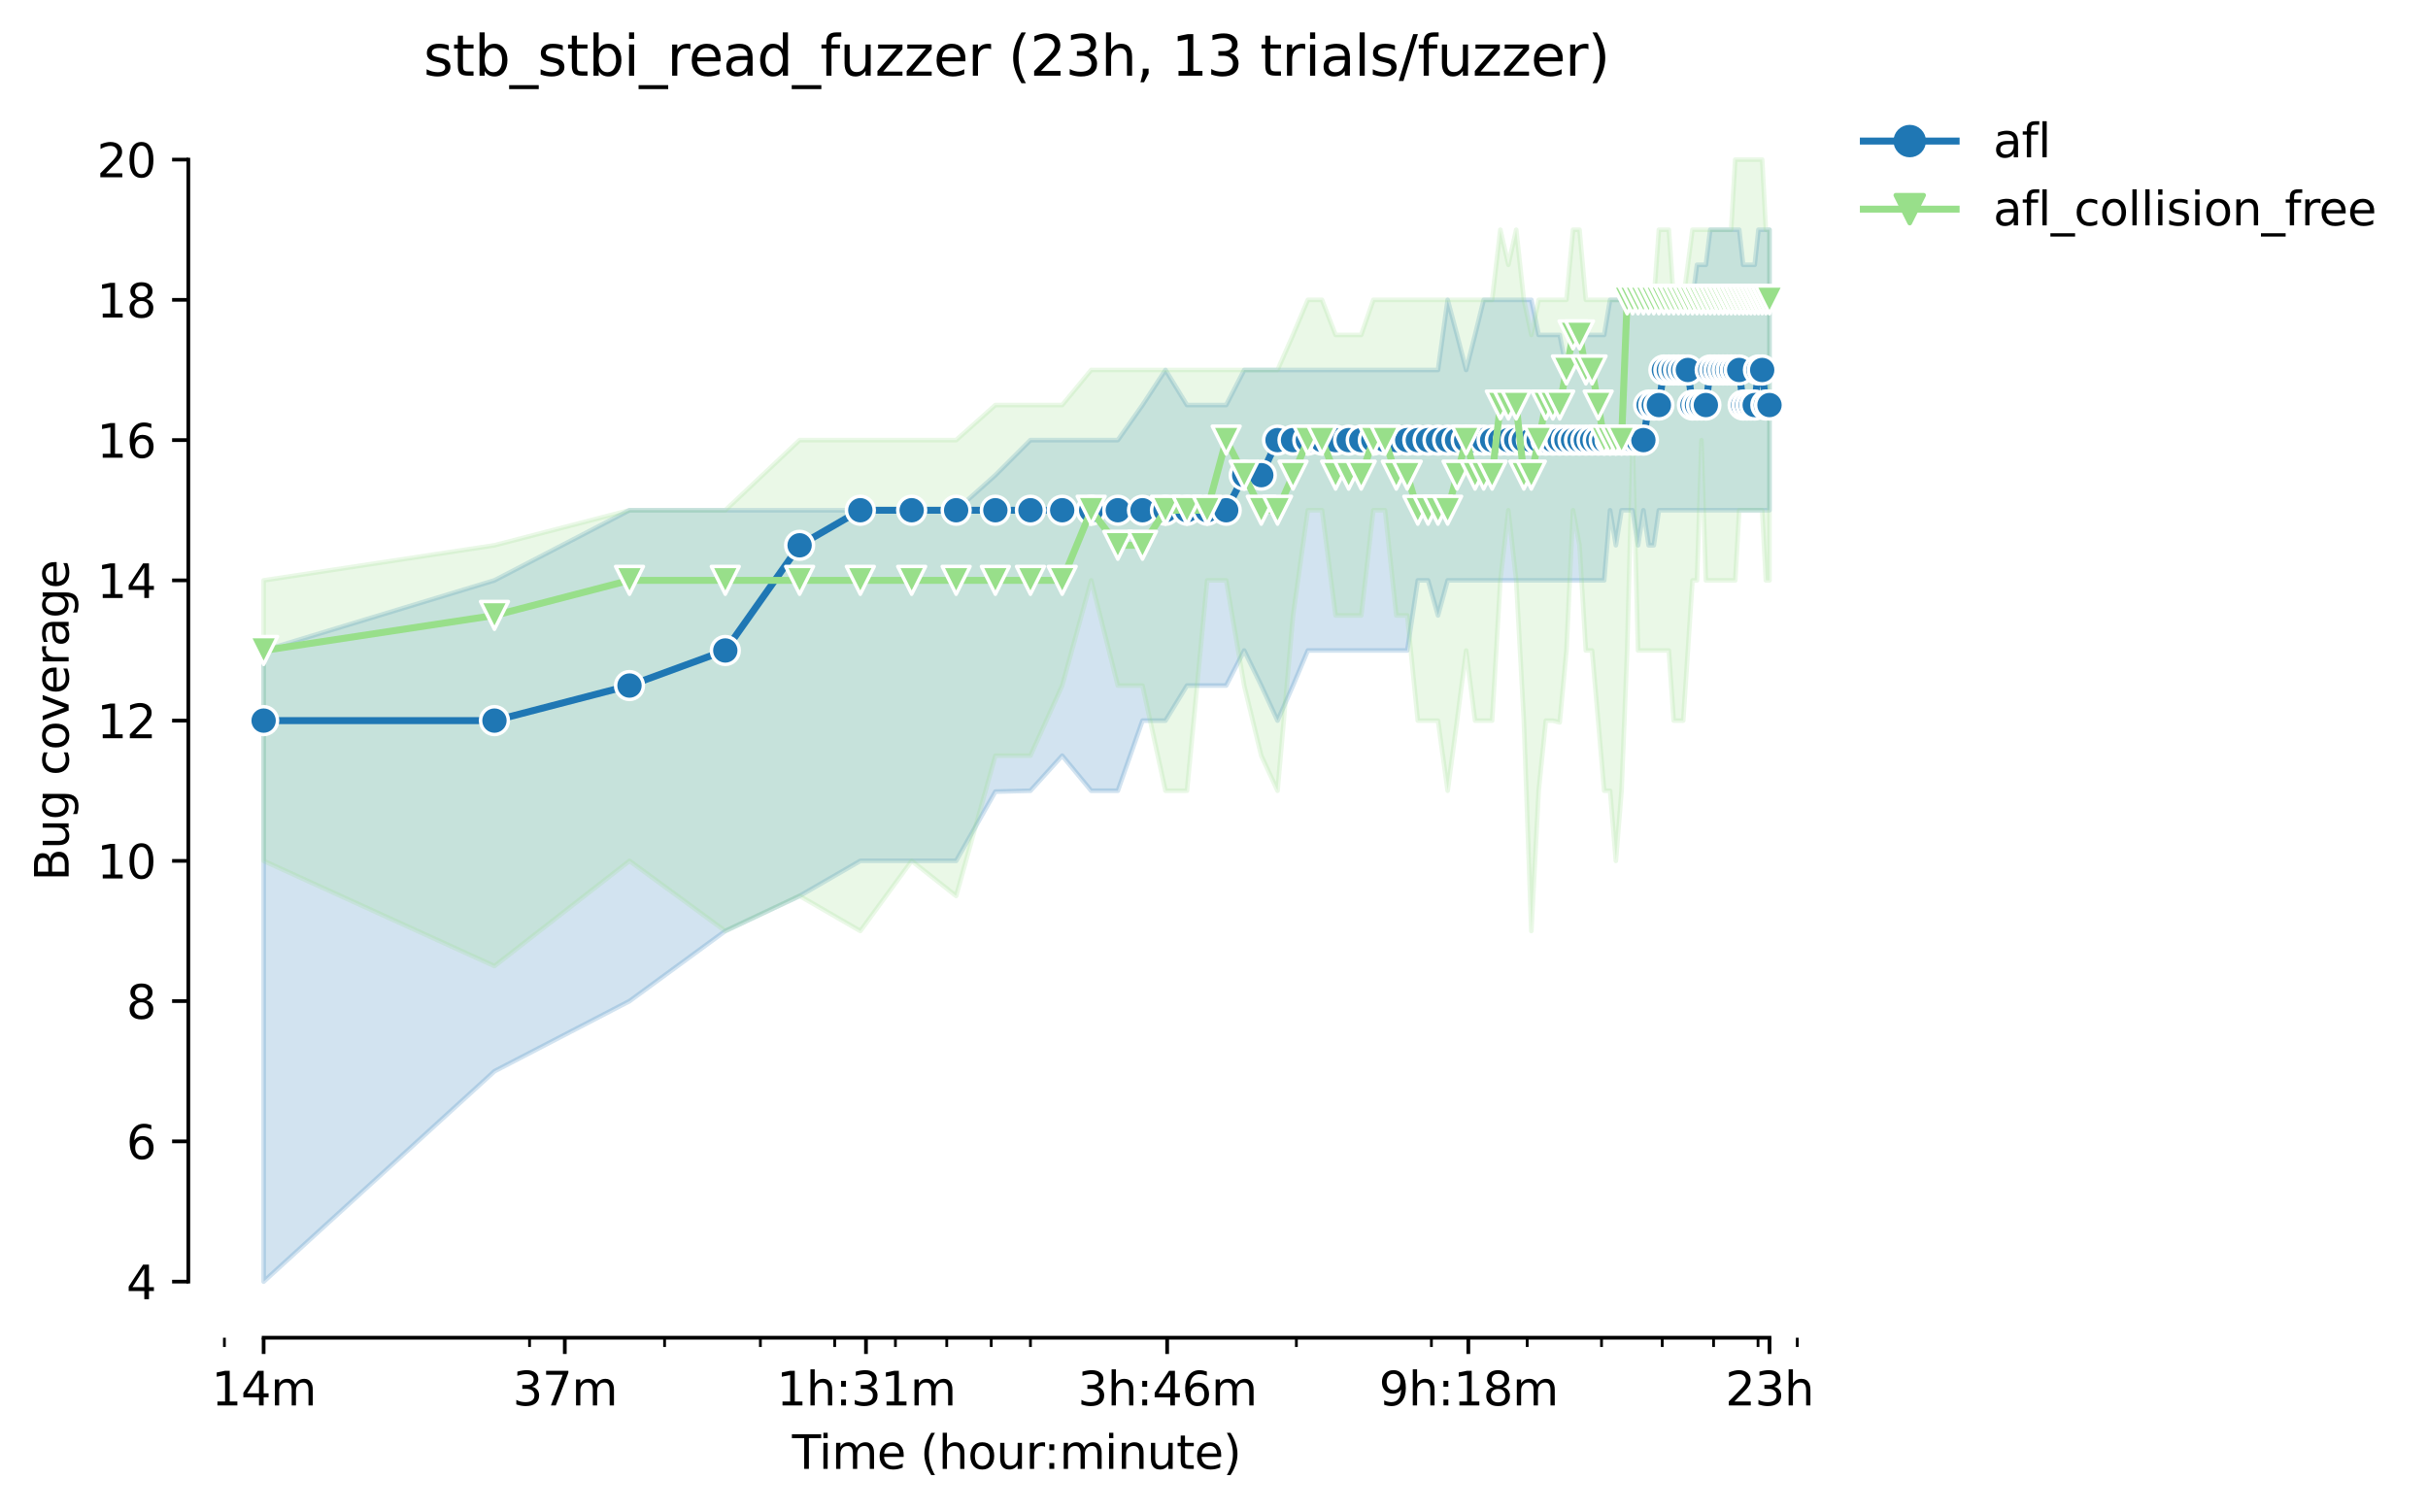 <?xml version="1.0" encoding="utf-8" standalone="no"?>
<!DOCTYPE svg PUBLIC "-//W3C//DTD SVG 1.1//EN"
  "http://www.w3.org/Graphics/SVG/1.1/DTD/svg11.dtd">
<svg height="325.986pt" version="1.1" viewBox="0 0 523.457 325.986" width="523.457pt" xmlns="http://www.w3.org/2000/svg" xmlns:xlink="http://www.w3.org/1999/xlink">
 <defs>
  <style type="text/css">*{stroke-linecap:butt;stroke-linejoin:round;}</style>
 </defs>
 <g id="figure_1">
  <g id="patch_1">
   <path d="M 0 325.986 
L 523.457 325.986 
L 523.457 0 
L 0 0 
z
" style="fill:#ffffff;"/>
  </g>
  <g id="axes_1">
   <g id="patch_2">
    <path d="M 40.603 288.43 
L 397.723 288.43 
L 397.723 22.318 
L 40.603 22.318 
z
" style="fill:#ffffff;"/>
   </g>
   <g id="PolyCollection_1">
    <defs>
     <path d="M 56.836 -185.732 
L 56.836 -49.652 
L 106.602 -95.012 
L 135.714 -110.132 
L 156.369 -125.252 
L 172.39 -132.812 
L 185.48 -140.372 
L 196.548 -140.372 
L 206.135 -140.372 
L 214.592 -155.303 
L 222.156 -155.492 
L 228.999 -163.052 
L 235.247 -155.492 
L 240.994 -155.492 
L 246.314 -170.612 
L 251.268 -170.612 
L 255.902 -178.172 
L 260.254 -178.172 
L 264.358 -178.172 
L 268.24 -185.732 
L 271.923 -178.172 
L 275.426 -170.612 
L 278.766 -178.172 
L 281.957 -185.732 
L 285.013 -185.732 
L 287.944 -185.732 
L 290.76 -185.732 
L 293.47 -185.732 
L 296.081 -185.732 
L 298.6 -185.732 
L 301.034 -185.732 
L 303.389 -185.732 
L 305.668 -200.852 
L 307.877 -200.852 
L 310.021 -193.292 
L 312.102 -200.852 
L 314.125 -200.852 
L 316.092 -200.852 
L 318.007 -200.852 
L 319.872 -200.852 
L 321.689 -200.852 
L 323.462 -200.852 
L 325.192 -200.852 
L 326.882 -200.852 
L 328.532 -200.852 
L 330.146 -200.852 
L 331.724 -200.852 
L 333.268 -200.852 
L 334.78 -200.852 
L 336.26 -200.852 
L 337.711 -200.852 
L 339.132 -200.852 
L 340.527 -200.852 
L 341.894 -200.852 
L 343.236 -200.852 
L 344.554 -200.852 
L 345.847 -200.852 
L 347.118 -215.972 
L 348.367 -208.412 
L 349.594 -215.972 
L 350.801 -215.972 
L 351.988 -215.972 
L 353.155 -208.412 
L 354.304 -215.972 
L 355.435 -208.412 
L 356.548 -208.412 
L 357.644 -215.972 
L 358.724 -215.972 
L 359.787 -215.972 
L 360.835 -215.972 
L 361.869 -215.972 
L 362.887 -215.972 
L 363.891 -215.972 
L 364.881 -215.972 
L 365.858 -215.972 
L 366.822 -215.972 
L 367.773 -215.972 
L 368.712 -215.972 
L 369.638 -215.972 
L 370.553 -215.972 
L 371.456 -215.972 
L 372.348 -215.972 
L 373.229 -215.972 
L 374.099 -215.972 
L 374.959 -215.972 
L 375.809 -215.972 
L 376.648 -215.972 
L 377.478 -215.972 
L 378.299 -215.972 
L 379.11 -215.972 
L 379.912 -215.972 
L 380.706 -215.972 
L 381.49 -215.972 
L 381.49 -276.452 
L 381.49 -276.452 
L 380.706 -276.452 
L 379.912 -276.452 
L 379.11 -276.452 
L 378.299 -268.892 
L 377.478 -268.892 
L 376.648 -268.892 
L 375.809 -268.892 
L 374.959 -276.452 
L 374.099 -276.452 
L 373.229 -276.452 
L 372.348 -276.452 
L 371.456 -276.452 
L 370.553 -276.452 
L 369.638 -276.452 
L 368.712 -276.452 
L 367.773 -268.892 
L 366.822 -268.892 
L 365.858 -268.892 
L 364.881 -261.521 
L 363.891 -261.332 
L 362.887 -261.332 
L 361.869 -261.332 
L 360.835 -261.332 
L 359.787 -261.332 
L 358.724 -261.332 
L 357.644 -261.332 
L 356.548 -261.332 
L 355.435 -261.332 
L 354.304 -261.332 
L 353.155 -261.332 
L 351.988 -261.332 
L 350.801 -261.332 
L 349.594 -261.332 
L 348.367 -261.332 
L 347.118 -261.332 
L 345.847 -253.772 
L 344.554 -253.772 
L 343.236 -253.772 
L 341.894 -253.772 
L 340.527 -253.772 
L 339.132 -253.772 
L 337.711 -246.401 
L 336.26 -253.772 
L 334.78 -253.772 
L 333.268 -253.772 
L 331.724 -253.772 
L 330.146 -261.332 
L 328.532 -261.332 
L 326.882 -261.332 
L 325.192 -261.332 
L 323.462 -261.332 
L 321.689 -261.332 
L 319.872 -261.332 
L 318.007 -253.772 
L 316.092 -246.212 
L 314.125 -253.772 
L 312.102 -261.332 
L 310.021 -246.212 
L 307.877 -246.212 
L 305.668 -246.212 
L 303.389 -246.212 
L 301.034 -246.212 
L 298.6 -246.212 
L 296.081 -246.212 
L 293.47 -246.212 
L 290.76 -246.212 
L 287.944 -246.212 
L 285.013 -246.212 
L 281.957 -246.212 
L 278.766 -246.212 
L 275.426 -246.212 
L 271.923 -246.212 
L 268.24 -246.212 
L 264.358 -238.652 
L 260.254 -238.652 
L 255.902 -238.652 
L 251.268 -246.212 
L 246.314 -238.652 
L 240.994 -231.092 
L 235.247 -231.092 
L 228.999 -231.092 
L 222.156 -231.092 
L 214.592 -223.532 
L 206.135 -215.972 
L 196.548 -215.972 
L 185.48 -215.972 
L 172.39 -215.972 
L 156.369 -215.972 
L 135.714 -215.972 
L 106.602 -200.852 
L 56.836 -185.732 
z
" id="m62d8b6e68c" style="stroke:#1f77b4;stroke-opacity:0.2;"/>
    </defs>
    <g clip-path="url(#p899bcda834)">
     <use style="fill:#1f77b4;fill-opacity:0.2;stroke:#1f77b4;stroke-opacity:0.2;" x="0" xlink:href="#m62d8b6e68c" y="325.986"/>
    </g>
   </g>
   <g id="PolyCollection_2">
    <defs>
     <path d="M 56.836 -200.852 
L 56.836 -140.372 
L 106.602 -117.692 
L 135.714 -140.372 
L 156.369 -125.252 
L 172.39 -132.812 
L 185.48 -125.252 
L 196.548 -140.372 
L 206.135 -132.812 
L 214.592 -163.052 
L 222.156 -163.052 
L 228.999 -178.172 
L 235.247 -200.852 
L 240.994 -178.172 
L 246.314 -178.172 
L 251.268 -155.492 
L 255.902 -155.492 
L 260.254 -200.852 
L 264.358 -200.852 
L 268.24 -178.172 
L 271.923 -163.052 
L 275.426 -155.492 
L 278.766 -193.292 
L 281.957 -215.972 
L 285.013 -215.972 
L 287.944 -193.292 
L 290.76 -193.292 
L 293.47 -193.292 
L 296.081 -215.972 
L 298.6 -215.972 
L 301.034 -193.292 
L 303.389 -193.292 
L 305.668 -170.612 
L 307.877 -170.612 
L 310.021 -170.612 
L 312.102 -155.492 
L 314.125 -170.612 
L 316.092 -185.732 
L 318.007 -170.612 
L 319.872 -170.612 
L 321.689 -170.612 
L 323.462 -200.852 
L 325.192 -215.972 
L 326.882 -200.852 
L 328.532 -170.612 
L 330.146 -125.252 
L 331.724 -155.492 
L 333.268 -170.612 
L 334.78 -170.612 
L 336.26 -170.234 
L 337.711 -185.732 
L 339.132 -215.972 
L 340.527 -208.412 
L 341.894 -185.732 
L 343.236 -185.732 
L 344.554 -170.612 
L 345.847 -155.492 
L 347.118 -155.492 
L 348.367 -140.372 
L 349.594 -155.492 
L 350.801 -185.732 
L 351.988 -231.092 
L 353.155 -185.732 
L 354.304 -185.732 
L 355.435 -185.732 
L 356.548 -185.732 
L 357.644 -185.732 
L 358.724 -185.732 
L 359.787 -185.732 
L 360.835 -170.612 
L 361.869 -170.612 
L 362.887 -170.612 
L 363.891 -185.732 
L 364.881 -200.852 
L 365.858 -200.852 
L 366.822 -231.092 
L 367.773 -200.852 
L 368.712 -200.852 
L 369.638 -200.852 
L 370.553 -200.852 
L 371.456 -200.852 
L 372.348 -200.852 
L 373.229 -200.852 
L 374.099 -200.852 
L 374.959 -215.972 
L 375.809 -215.972 
L 376.648 -215.972 
L 377.478 -215.972 
L 378.299 -215.972 
L 379.11 -215.972 
L 379.912 -215.972 
L 380.706 -200.852 
L 381.49 -200.852 
L 381.49 -276.452 
L 381.49 -276.452 
L 380.706 -276.452 
L 379.912 -291.572 
L 379.11 -291.572 
L 378.299 -291.572 
L 377.478 -291.572 
L 376.648 -291.572 
L 375.809 -291.572 
L 374.959 -291.572 
L 374.099 -291.572 
L 373.229 -276.452 
L 372.348 -276.452 
L 371.456 -276.452 
L 370.553 -276.452 
L 369.638 -276.452 
L 368.712 -276.452 
L 367.773 -276.452 
L 366.822 -276.452 
L 365.858 -276.452 
L 364.881 -276.452 
L 363.891 -268.892 
L 362.887 -261.332 
L 361.869 -261.332 
L 360.835 -261.332 
L 359.787 -276.452 
L 358.724 -276.452 
L 357.644 -276.452 
L 356.548 -261.332 
L 355.435 -261.332 
L 354.304 -261.332 
L 353.155 -261.332 
L 351.988 -261.332 
L 350.801 -261.332 
L 349.594 -261.332 
L 348.367 -261.332 
L 347.118 -261.332 
L 345.847 -261.332 
L 344.554 -261.332 
L 343.236 -261.332 
L 341.894 -261.332 
L 340.527 -276.452 
L 339.132 -276.452 
L 337.711 -261.332 
L 336.26 -261.332 
L 334.78 -261.332 
L 333.268 -261.332 
L 331.724 -261.332 
L 330.146 -253.772 
L 328.532 -261.332 
L 326.882 -276.452 
L 325.192 -268.892 
L 323.462 -276.452 
L 321.689 -261.332 
L 319.872 -261.332 
L 318.007 -261.332 
L 316.092 -261.332 
L 314.125 -261.332 
L 312.102 -261.332 
L 310.021 -261.332 
L 307.877 -261.332 
L 305.668 -261.332 
L 303.389 -261.332 
L 301.034 -261.332 
L 298.6 -261.332 
L 296.081 -261.332 
L 293.47 -253.772 
L 290.76 -253.772 
L 287.944 -253.772 
L 285.013 -261.332 
L 281.957 -261.332 
L 278.766 -253.772 
L 275.426 -246.212 
L 271.923 -246.212 
L 268.24 -246.212 
L 264.358 -246.212 
L 260.254 -246.212 
L 255.902 -246.212 
L 251.268 -246.212 
L 246.314 -246.212 
L 240.994 -246.212 
L 235.247 -246.212 
L 228.999 -238.652 
L 222.156 -238.652 
L 214.592 -238.652 
L 206.135 -231.092 
L 196.548 -231.092 
L 185.48 -231.092 
L 172.39 -231.092 
L 156.369 -215.972 
L 135.714 -215.972 
L 106.602 -208.412 
L 56.836 -200.852 
z
" id="m19e37b0853" style="stroke:#98df8a;stroke-opacity:0.2;"/>
    </defs>
    <g clip-path="url(#p899bcda834)">
     <use style="fill:#98df8a;fill-opacity:0.2;stroke:#98df8a;stroke-opacity:0.2;" x="0" xlink:href="#m19e37b0853" y="325.986"/>
    </g>
   </g>
   <g id="matplotlib.axis_1">
    <g id="xtick_1">
     <g id="line2d_1">
      <defs>
       <path d="M 0 0 
L 0 3.5 
" id="m894decaad2" style="stroke:#000000;stroke-width:0.8;"/>
      </defs>
      <g>
       <use style="stroke:#000000;stroke-width:0.8;" x="56.836" xlink:href="#m894decaad2" y="288.43"/>
      </g>
     </g>
     <g id="text_1">
      <!-- 14m -->
      <g transform="translate(45.603 303.029)scale(0.1 -0.1)">
       <defs>
        <path d="M 794 531 
L 1825 531 
L 1825 4091 
L 703 3866 
L 703 4441 
L 1819 4666 
L 2450 4666 
L 2450 531 
L 3481 531 
L 3481 0 
L 794 0 
L 794 531 
z
" id="DejaVuSans-31" transform="scale(0.016)"/>
        <path d="M 2419 4116 
L 825 1625 
L 2419 1625 
L 2419 4116 
z
M 2253 4666 
L 3047 4666 
L 3047 1625 
L 3713 1625 
L 3713 1100 
L 3047 1100 
L 3047 0 
L 2419 0 
L 2419 1100 
L 313 1100 
L 313 1709 
L 2253 4666 
z
" id="DejaVuSans-34" transform="scale(0.016)"/>
        <path d="M 3328 2828 
Q 3544 3216 3844 3400 
Q 4144 3584 4550 3584 
Q 5097 3584 5394 3201 
Q 5691 2819 5691 2113 
L 5691 0 
L 5113 0 
L 5113 2094 
Q 5113 2597 4934 2840 
Q 4756 3084 4391 3084 
Q 3944 3084 3684 2787 
Q 3425 2491 3425 1978 
L 3425 0 
L 2847 0 
L 2847 2094 
Q 2847 2600 2669 2842 
Q 2491 3084 2119 3084 
Q 1678 3084 1418 2786 
Q 1159 2488 1159 1978 
L 1159 0 
L 581 0 
L 581 3500 
L 1159 3500 
L 1159 2956 
Q 1356 3278 1631 3431 
Q 1906 3584 2284 3584 
Q 2666 3584 2933 3390 
Q 3200 3197 3328 2828 
z
" id="DejaVuSans-6d" transform="scale(0.016)"/>
       </defs>
       <use xlink:href="#DejaVuSans-31"/>
       <use x="63.623" xlink:href="#DejaVuSans-34"/>
       <use x="127.246" xlink:href="#DejaVuSans-6d"/>
      </g>
     </g>
    </g>
    <g id="xtick_2">
     <g id="line2d_2">
      <g>
       <use style="stroke:#000000;stroke-width:0.8;" x="121.767" xlink:href="#m894decaad2" y="288.43"/>
      </g>
     </g>
     <g id="text_2">
      <!-- 37m -->
      <g transform="translate(110.534 303.029)scale(0.1 -0.1)">
       <defs>
        <path d="M 2597 2516 
Q 3050 2419 3304 2112 
Q 3559 1806 3559 1356 
Q 3559 666 3084 287 
Q 2609 -91 1734 -91 
Q 1441 -91 1130 -33 
Q 819 25 488 141 
L 488 750 
Q 750 597 1062 519 
Q 1375 441 1716 441 
Q 2309 441 2620 675 
Q 2931 909 2931 1356 
Q 2931 1769 2642 2001 
Q 2353 2234 1838 2234 
L 1294 2234 
L 1294 2753 
L 1863 2753 
Q 2328 2753 2575 2939 
Q 2822 3125 2822 3475 
Q 2822 3834 2567 4026 
Q 2313 4219 1838 4219 
Q 1578 4219 1281 4162 
Q 984 4106 628 3988 
L 628 4550 
Q 988 4650 1302 4700 
Q 1616 4750 1894 4750 
Q 2613 4750 3031 4423 
Q 3450 4097 3450 3541 
Q 3450 3153 3228 2886 
Q 3006 2619 2597 2516 
z
" id="DejaVuSans-33" transform="scale(0.016)"/>
        <path d="M 525 4666 
L 3525 4666 
L 3525 4397 
L 1831 0 
L 1172 0 
L 2766 4134 
L 525 4134 
L 525 4666 
z
" id="DejaVuSans-37" transform="scale(0.016)"/>
       </defs>
       <use xlink:href="#DejaVuSans-33"/>
       <use x="63.623" xlink:href="#DejaVuSans-37"/>
       <use x="127.246" xlink:href="#DejaVuSans-6d"/>
      </g>
     </g>
    </g>
    <g id="xtick_3">
     <g id="line2d_3">
      <g>
       <use style="stroke:#000000;stroke-width:0.8;" x="186.698" xlink:href="#m894decaad2" y="288.43"/>
      </g>
     </g>
     <g id="text_3">
      <!-- 1h:31m -->
      <g transform="translate(167.431 303.029)scale(0.1 -0.1)">
       <defs>
        <path d="M 3513 2113 
L 3513 0 
L 2938 0 
L 2938 2094 
Q 2938 2591 2744 2837 
Q 2550 3084 2163 3084 
Q 1697 3084 1428 2787 
Q 1159 2491 1159 1978 
L 1159 0 
L 581 0 
L 581 4863 
L 1159 4863 
L 1159 2956 
Q 1366 3272 1645 3428 
Q 1925 3584 2291 3584 
Q 2894 3584 3203 3211 
Q 3513 2838 3513 2113 
z
" id="DejaVuSans-68" transform="scale(0.016)"/>
        <path d="M 750 794 
L 1409 794 
L 1409 0 
L 750 0 
L 750 794 
z
M 750 3309 
L 1409 3309 
L 1409 2516 
L 750 2516 
L 750 3309 
z
" id="DejaVuSans-3a" transform="scale(0.016)"/>
       </defs>
       <use xlink:href="#DejaVuSans-31"/>
       <use x="63.623" xlink:href="#DejaVuSans-68"/>
       <use x="127.002" xlink:href="#DejaVuSans-3a"/>
       <use x="160.693" xlink:href="#DejaVuSans-33"/>
       <use x="224.316" xlink:href="#DejaVuSans-31"/>
       <use x="287.939" xlink:href="#DejaVuSans-6d"/>
      </g>
     </g>
    </g>
    <g id="xtick_4">
     <g id="line2d_4">
      <g>
       <use style="stroke:#000000;stroke-width:0.8;" x="251.629" xlink:href="#m894decaad2" y="288.43"/>
      </g>
     </g>
     <g id="text_4">
      <!-- 3h:46m -->
      <g transform="translate(232.362 303.029)scale(0.1 -0.1)">
       <defs>
        <path d="M 2113 2584 
Q 1688 2584 1439 2293 
Q 1191 2003 1191 1497 
Q 1191 994 1439 701 
Q 1688 409 2113 409 
Q 2538 409 2786 701 
Q 3034 994 3034 1497 
Q 3034 2003 2786 2293 
Q 2538 2584 2113 2584 
z
M 3366 4563 
L 3366 3988 
Q 3128 4100 2886 4159 
Q 2644 4219 2406 4219 
Q 1781 4219 1451 3797 
Q 1122 3375 1075 2522 
Q 1259 2794 1537 2939 
Q 1816 3084 2150 3084 
Q 2853 3084 3261 2657 
Q 3669 2231 3669 1497 
Q 3669 778 3244 343 
Q 2819 -91 2113 -91 
Q 1303 -91 875 529 
Q 447 1150 447 2328 
Q 447 3434 972 4092 
Q 1497 4750 2381 4750 
Q 2619 4750 2861 4703 
Q 3103 4656 3366 4563 
z
" id="DejaVuSans-36" transform="scale(0.016)"/>
       </defs>
       <use xlink:href="#DejaVuSans-33"/>
       <use x="63.623" xlink:href="#DejaVuSans-68"/>
       <use x="127.002" xlink:href="#DejaVuSans-3a"/>
       <use x="160.693" xlink:href="#DejaVuSans-34"/>
       <use x="224.316" xlink:href="#DejaVuSans-36"/>
       <use x="287.939" xlink:href="#DejaVuSans-6d"/>
      </g>
     </g>
    </g>
    <g id="xtick_5">
     <g id="line2d_5">
      <g>
       <use style="stroke:#000000;stroke-width:0.8;" x="316.56" xlink:href="#m894decaad2" y="288.43"/>
      </g>
     </g>
     <g id="text_5">
      <!-- 9h:18m -->
      <g transform="translate(297.293 303.029)scale(0.1 -0.1)">
       <defs>
        <path d="M 703 97 
L 703 672 
Q 941 559 1184 500 
Q 1428 441 1663 441 
Q 2288 441 2617 861 
Q 2947 1281 2994 2138 
Q 2813 1869 2534 1725 
Q 2256 1581 1919 1581 
Q 1219 1581 811 2004 
Q 403 2428 403 3163 
Q 403 3881 828 4315 
Q 1253 4750 1959 4750 
Q 2769 4750 3195 4129 
Q 3622 3509 3622 2328 
Q 3622 1225 3098 567 
Q 2575 -91 1691 -91 
Q 1453 -91 1209 -44 
Q 966 3 703 97 
z
M 1959 2075 
Q 2384 2075 2632 2365 
Q 2881 2656 2881 3163 
Q 2881 3666 2632 3958 
Q 2384 4250 1959 4250 
Q 1534 4250 1286 3958 
Q 1038 3666 1038 3163 
Q 1038 2656 1286 2365 
Q 1534 2075 1959 2075 
z
" id="DejaVuSans-39" transform="scale(0.016)"/>
        <path d="M 2034 2216 
Q 1584 2216 1326 1975 
Q 1069 1734 1069 1313 
Q 1069 891 1326 650 
Q 1584 409 2034 409 
Q 2484 409 2743 651 
Q 3003 894 3003 1313 
Q 3003 1734 2745 1975 
Q 2488 2216 2034 2216 
z
M 1403 2484 
Q 997 2584 770 2862 
Q 544 3141 544 3541 
Q 544 4100 942 4425 
Q 1341 4750 2034 4750 
Q 2731 4750 3128 4425 
Q 3525 4100 3525 3541 
Q 3525 3141 3298 2862 
Q 3072 2584 2669 2484 
Q 3125 2378 3379 2068 
Q 3634 1759 3634 1313 
Q 3634 634 3220 271 
Q 2806 -91 2034 -91 
Q 1263 -91 848 271 
Q 434 634 434 1313 
Q 434 1759 690 2068 
Q 947 2378 1403 2484 
z
M 1172 3481 
Q 1172 3119 1398 2916 
Q 1625 2713 2034 2713 
Q 2441 2713 2670 2916 
Q 2900 3119 2900 3481 
Q 2900 3844 2670 4047 
Q 2441 4250 2034 4250 
Q 1625 4250 1398 4047 
Q 1172 3844 1172 3481 
z
" id="DejaVuSans-38" transform="scale(0.016)"/>
       </defs>
       <use xlink:href="#DejaVuSans-39"/>
       <use x="63.623" xlink:href="#DejaVuSans-68"/>
       <use x="127.002" xlink:href="#DejaVuSans-3a"/>
       <use x="160.693" xlink:href="#DejaVuSans-31"/>
       <use x="224.316" xlink:href="#DejaVuSans-38"/>
       <use x="287.939" xlink:href="#DejaVuSans-6d"/>
      </g>
     </g>
    </g>
    <g id="xtick_6">
     <g id="line2d_6">
      <g>
       <use style="stroke:#000000;stroke-width:0.8;" x="381.491" xlink:href="#m894decaad2" y="288.43"/>
      </g>
     </g>
     <g id="text_6">
      <!-- 23h -->
      <g transform="translate(371.96 303.029)scale(0.1 -0.1)">
       <defs>
        <path d="M 1228 531 
L 3431 531 
L 3431 0 
L 469 0 
L 469 531 
Q 828 903 1448 1529 
Q 2069 2156 2228 2338 
Q 2531 2678 2651 2914 
Q 2772 3150 2772 3378 
Q 2772 3750 2511 3984 
Q 2250 4219 1831 4219 
Q 1534 4219 1204 4116 
Q 875 4013 500 3803 
L 500 4441 
Q 881 4594 1212 4672 
Q 1544 4750 1819 4750 
Q 2544 4750 2975 4387 
Q 3406 4025 3406 3419 
Q 3406 3131 3298 2873 
Q 3191 2616 2906 2266 
Q 2828 2175 2409 1742 
Q 1991 1309 1228 531 
z
" id="DejaVuSans-32" transform="scale(0.016)"/>
       </defs>
       <use xlink:href="#DejaVuSans-32"/>
       <use x="63.623" xlink:href="#DejaVuSans-33"/>
       <use x="127.246" xlink:href="#DejaVuSans-68"/>
      </g>
     </g>
    </g>
    <g id="xtick_7">
     <g id="line2d_7">
      <defs>
       <path d="M 0 0 
L 0 2 
" id="me37429cbdc" style="stroke:#000000;stroke-width:0.6;"/>
      </defs>
      <g>
       <use style="stroke:#000000;stroke-width:0.6;" x="48.379" xlink:href="#me37429cbdc" y="288.43"/>
      </g>
     </g>
    </g>
    <g id="xtick_8">
     <g id="line2d_8">
      <g>
       <use style="stroke:#000000;stroke-width:0.6;" x="114.167" xlink:href="#me37429cbdc" y="288.43"/>
      </g>
     </g>
    </g>
    <g id="xtick_9">
     <g id="line2d_9">
      <g>
       <use style="stroke:#000000;stroke-width:0.6;" x="143.278" xlink:href="#me37429cbdc" y="288.43"/>
      </g>
     </g>
    </g>
    <g id="xtick_10">
     <g id="line2d_10">
      <g>
       <use style="stroke:#000000;stroke-width:0.6;" x="163.933" xlink:href="#me37429cbdc" y="288.43"/>
      </g>
     </g>
    </g>
    <g id="xtick_11">
     <g id="line2d_11">
      <g>
       <use style="stroke:#000000;stroke-width:0.6;" x="179.955" xlink:href="#me37429cbdc" y="288.43"/>
      </g>
     </g>
    </g>
    <g id="xtick_12">
     <g id="line2d_12">
      <g>
       <use style="stroke:#000000;stroke-width:0.6;" x="193.045" xlink:href="#me37429cbdc" y="288.43"/>
      </g>
     </g>
    </g>
    <g id="xtick_13">
     <g id="line2d_13">
      <g>
       <use style="stroke:#000000;stroke-width:0.6;" x="204.113" xlink:href="#me37429cbdc" y="288.43"/>
      </g>
     </g>
    </g>
    <g id="xtick_14">
     <g id="line2d_14">
      <g>
       <use style="stroke:#000000;stroke-width:0.6;" x="213.7" xlink:href="#me37429cbdc" y="288.43"/>
      </g>
     </g>
    </g>
    <g id="xtick_15">
     <g id="line2d_15">
      <g>
       <use style="stroke:#000000;stroke-width:0.6;" x="222.156" xlink:href="#me37429cbdc" y="288.43"/>
      </g>
     </g>
    </g>
    <g id="xtick_16">
     <g id="line2d_16">
      <g>
       <use style="stroke:#000000;stroke-width:0.6;" x="279.488" xlink:href="#me37429cbdc" y="288.43"/>
      </g>
     </g>
    </g>
    <g id="xtick_17">
     <g id="line2d_17">
      <g>
       <use style="stroke:#000000;stroke-width:0.6;" x="308.599" xlink:href="#me37429cbdc" y="288.43"/>
      </g>
     </g>
    </g>
    <g id="xtick_18">
     <g id="line2d_18">
      <g>
       <use style="stroke:#000000;stroke-width:0.6;" x="329.254" xlink:href="#me37429cbdc" y="288.43"/>
      </g>
     </g>
    </g>
    <g id="xtick_19">
     <g id="line2d_19">
      <g>
       <use style="stroke:#000000;stroke-width:0.6;" x="345.275" xlink:href="#me37429cbdc" y="288.43"/>
      </g>
     </g>
    </g>
    <g id="xtick_20">
     <g id="line2d_20">
      <g>
       <use style="stroke:#000000;stroke-width:0.6;" x="358.366" xlink:href="#me37429cbdc" y="288.43"/>
      </g>
     </g>
    </g>
    <g id="xtick_21">
     <g id="line2d_21">
      <g>
       <use style="stroke:#000000;stroke-width:0.6;" x="369.433" xlink:href="#me37429cbdc" y="288.43"/>
      </g>
     </g>
    </g>
    <g id="xtick_22">
     <g id="line2d_22">
      <g>
       <use style="stroke:#000000;stroke-width:0.6;" x="379.02" xlink:href="#me37429cbdc" y="288.43"/>
      </g>
     </g>
    </g>
    <g id="xtick_23">
     <g id="line2d_23">
      <g>
       <use style="stroke:#000000;stroke-width:0.6;" x="387.477" xlink:href="#me37429cbdc" y="288.43"/>
      </g>
     </g>
    </g>
    <g id="text_7">
     <!-- Time (hour:minute) -->
     <g transform="translate(170.756 316.707)scale(0.1 -0.1)">
      <defs>
       <path d="M -19 4666 
L 3928 4666 
L 3928 4134 
L 2272 4134 
L 2272 0 
L 1638 0 
L 1638 4134 
L -19 4134 
L -19 4666 
z
" id="DejaVuSans-54" transform="scale(0.016)"/>
       <path d="M 603 3500 
L 1178 3500 
L 1178 0 
L 603 0 
L 603 3500 
z
M 603 4863 
L 1178 4863 
L 1178 4134 
L 603 4134 
L 603 4863 
z
" id="DejaVuSans-69" transform="scale(0.016)"/>
       <path d="M 3597 1894 
L 3597 1613 
L 953 1613 
Q 991 1019 1311 708 
Q 1631 397 2203 397 
Q 2534 397 2845 478 
Q 3156 559 3463 722 
L 3463 178 
Q 3153 47 2828 -22 
Q 2503 -91 2169 -91 
Q 1331 -91 842 396 
Q 353 884 353 1716 
Q 353 2575 817 3079 
Q 1281 3584 2069 3584 
Q 2775 3584 3186 3129 
Q 3597 2675 3597 1894 
z
M 3022 2063 
Q 3016 2534 2758 2815 
Q 2500 3097 2075 3097 
Q 1594 3097 1305 2825 
Q 1016 2553 972 2059 
L 3022 2063 
z
" id="DejaVuSans-65" transform="scale(0.016)"/>
       <path id="DejaVuSans-20" transform="scale(0.016)"/>
       <path d="M 1984 4856 
Q 1566 4138 1362 3434 
Q 1159 2731 1159 2009 
Q 1159 1288 1364 580 
Q 1569 -128 1984 -844 
L 1484 -844 
Q 1016 -109 783 600 
Q 550 1309 550 2009 
Q 550 2706 781 3412 
Q 1013 4119 1484 4856 
L 1984 4856 
z
" id="DejaVuSans-28" transform="scale(0.016)"/>
       <path d="M 1959 3097 
Q 1497 3097 1228 2736 
Q 959 2375 959 1747 
Q 959 1119 1226 758 
Q 1494 397 1959 397 
Q 2419 397 2687 759 
Q 2956 1122 2956 1747 
Q 2956 2369 2687 2733 
Q 2419 3097 1959 3097 
z
M 1959 3584 
Q 2709 3584 3137 3096 
Q 3566 2609 3566 1747 
Q 3566 888 3137 398 
Q 2709 -91 1959 -91 
Q 1206 -91 779 398 
Q 353 888 353 1747 
Q 353 2609 779 3096 
Q 1206 3584 1959 3584 
z
" id="DejaVuSans-6f" transform="scale(0.016)"/>
       <path d="M 544 1381 
L 544 3500 
L 1119 3500 
L 1119 1403 
Q 1119 906 1312 657 
Q 1506 409 1894 409 
Q 2359 409 2629 706 
Q 2900 1003 2900 1516 
L 2900 3500 
L 3475 3500 
L 3475 0 
L 2900 0 
L 2900 538 
Q 2691 219 2414 64 
Q 2138 -91 1772 -91 
Q 1169 -91 856 284 
Q 544 659 544 1381 
z
M 1991 3584 
L 1991 3584 
z
" id="DejaVuSans-75" transform="scale(0.016)"/>
       <path d="M 2631 2963 
Q 2534 3019 2420 3045 
Q 2306 3072 2169 3072 
Q 1681 3072 1420 2755 
Q 1159 2438 1159 1844 
L 1159 0 
L 581 0 
L 581 3500 
L 1159 3500 
L 1159 2956 
Q 1341 3275 1631 3429 
Q 1922 3584 2338 3584 
Q 2397 3584 2469 3576 
Q 2541 3569 2628 3553 
L 2631 2963 
z
" id="DejaVuSans-72" transform="scale(0.016)"/>
       <path d="M 3513 2113 
L 3513 0 
L 2938 0 
L 2938 2094 
Q 2938 2591 2744 2837 
Q 2550 3084 2163 3084 
Q 1697 3084 1428 2787 
Q 1159 2491 1159 1978 
L 1159 0 
L 581 0 
L 581 3500 
L 1159 3500 
L 1159 2956 
Q 1366 3272 1645 3428 
Q 1925 3584 2291 3584 
Q 2894 3584 3203 3211 
Q 3513 2838 3513 2113 
z
" id="DejaVuSans-6e" transform="scale(0.016)"/>
       <path d="M 1172 4494 
L 1172 3500 
L 2356 3500 
L 2356 3053 
L 1172 3053 
L 1172 1153 
Q 1172 725 1289 603 
Q 1406 481 1766 481 
L 2356 481 
L 2356 0 
L 1766 0 
Q 1100 0 847 248 
Q 594 497 594 1153 
L 594 3053 
L 172 3053 
L 172 3500 
L 594 3500 
L 594 4494 
L 1172 4494 
z
" id="DejaVuSans-74" transform="scale(0.016)"/>
       <path d="M 513 4856 
L 1013 4856 
Q 1481 4119 1714 3412 
Q 1947 2706 1947 2009 
Q 1947 1309 1714 600 
Q 1481 -109 1013 -844 
L 513 -844 
Q 928 -128 1133 580 
Q 1338 1288 1338 2009 
Q 1338 2731 1133 3434 
Q 928 4138 513 4856 
z
" id="DejaVuSans-29" transform="scale(0.016)"/>
      </defs>
      <use xlink:href="#DejaVuSans-54"/>
      <use x="57.959" xlink:href="#DejaVuSans-69"/>
      <use x="85.742" xlink:href="#DejaVuSans-6d"/>
      <use x="183.154" xlink:href="#DejaVuSans-65"/>
      <use x="244.678" xlink:href="#DejaVuSans-20"/>
      <use x="276.465" xlink:href="#DejaVuSans-28"/>
      <use x="315.479" xlink:href="#DejaVuSans-68"/>
      <use x="378.857" xlink:href="#DejaVuSans-6f"/>
      <use x="440.039" xlink:href="#DejaVuSans-75"/>
      <use x="503.418" xlink:href="#DejaVuSans-72"/>
      <use x="542.781" xlink:href="#DejaVuSans-3a"/>
      <use x="576.473" xlink:href="#DejaVuSans-6d"/>
      <use x="673.885" xlink:href="#DejaVuSans-69"/>
      <use x="701.668" xlink:href="#DejaVuSans-6e"/>
      <use x="765.047" xlink:href="#DejaVuSans-75"/>
      <use x="828.426" xlink:href="#DejaVuSans-74"/>
      <use x="867.635" xlink:href="#DejaVuSans-65"/>
      <use x="929.158" xlink:href="#DejaVuSans-29"/>
     </g>
    </g>
   </g>
   <g id="matplotlib.axis_2">
    <g id="ytick_1">
     <g id="line2d_24">
      <defs>
       <path d="M 0 0 
L -3.5 0 
" id="m68cf5d233a" style="stroke:#000000;stroke-width:0.8;"/>
      </defs>
      <g>
       <use style="stroke:#000000;stroke-width:0.8;" x="40.603" xlink:href="#m68cf5d233a" y="276.334"/>
      </g>
     </g>
     <g id="text_8">
      <!-- 4 -->
      <g transform="translate(27.241 280.133)scale(0.1 -0.1)">
       <use xlink:href="#DejaVuSans-34"/>
      </g>
     </g>
    </g>
    <g id="ytick_2">
     <g id="line2d_25">
      <g>
       <use style="stroke:#000000;stroke-width:0.8;" x="40.603" xlink:href="#m68cf5d233a" y="246.094"/>
      </g>
     </g>
     <g id="text_9">
      <!-- 6 -->
      <g transform="translate(27.241 249.893)scale(0.1 -0.1)">
       <use xlink:href="#DejaVuSans-36"/>
      </g>
     </g>
    </g>
    <g id="ytick_3">
     <g id="line2d_26">
      <g>
       <use style="stroke:#000000;stroke-width:0.8;" x="40.603" xlink:href="#m68cf5d233a" y="215.854"/>
      </g>
     </g>
     <g id="text_10">
      <!-- 8 -->
      <g transform="translate(27.241 219.653)scale(0.1 -0.1)">
       <use xlink:href="#DejaVuSans-38"/>
      </g>
     </g>
    </g>
    <g id="ytick_4">
     <g id="line2d_27">
      <g>
       <use style="stroke:#000000;stroke-width:0.8;" x="40.603" xlink:href="#m68cf5d233a" y="185.614"/>
      </g>
     </g>
     <g id="text_11">
      <!-- 10 -->
      <g transform="translate(20.878 189.413)scale(0.1 -0.1)">
       <defs>
        <path d="M 2034 4250 
Q 1547 4250 1301 3770 
Q 1056 3291 1056 2328 
Q 1056 1369 1301 889 
Q 1547 409 2034 409 
Q 2525 409 2770 889 
Q 3016 1369 3016 2328 
Q 3016 3291 2770 3770 
Q 2525 4250 2034 4250 
z
M 2034 4750 
Q 2819 4750 3233 4129 
Q 3647 3509 3647 2328 
Q 3647 1150 3233 529 
Q 2819 -91 2034 -91 
Q 1250 -91 836 529 
Q 422 1150 422 2328 
Q 422 3509 836 4129 
Q 1250 4750 2034 4750 
z
" id="DejaVuSans-30" transform="scale(0.016)"/>
       </defs>
       <use xlink:href="#DejaVuSans-31"/>
       <use x="63.623" xlink:href="#DejaVuSans-30"/>
      </g>
     </g>
    </g>
    <g id="ytick_5">
     <g id="line2d_28">
      <g>
       <use style="stroke:#000000;stroke-width:0.8;" x="40.603" xlink:href="#m68cf5d233a" y="155.374"/>
      </g>
     </g>
     <g id="text_12">
      <!-- 12 -->
      <g transform="translate(20.878 159.173)scale(0.1 -0.1)">
       <use xlink:href="#DejaVuSans-31"/>
       <use x="63.623" xlink:href="#DejaVuSans-32"/>
      </g>
     </g>
    </g>
    <g id="ytick_6">
     <g id="line2d_29">
      <g>
       <use style="stroke:#000000;stroke-width:0.8;" x="40.603" xlink:href="#m68cf5d233a" y="125.134"/>
      </g>
     </g>
     <g id="text_13">
      <!-- 14 -->
      <g transform="translate(20.878 128.933)scale(0.1 -0.1)">
       <use xlink:href="#DejaVuSans-31"/>
       <use x="63.623" xlink:href="#DejaVuSans-34"/>
      </g>
     </g>
    </g>
    <g id="ytick_7">
     <g id="line2d_30">
      <g>
       <use style="stroke:#000000;stroke-width:0.8;" x="40.603" xlink:href="#m68cf5d233a" y="94.894"/>
      </g>
     </g>
     <g id="text_14">
      <!-- 16 -->
      <g transform="translate(20.878 98.693)scale(0.1 -0.1)">
       <use xlink:href="#DejaVuSans-31"/>
       <use x="63.623" xlink:href="#DejaVuSans-36"/>
      </g>
     </g>
    </g>
    <g id="ytick_8">
     <g id="line2d_31">
      <g>
       <use style="stroke:#000000;stroke-width:0.8;" x="40.603" xlink:href="#m68cf5d233a" y="64.654"/>
      </g>
     </g>
     <g id="text_15">
      <!-- 18 -->
      <g transform="translate(20.878 68.453)scale(0.1 -0.1)">
       <use xlink:href="#DejaVuSans-31"/>
       <use x="63.623" xlink:href="#DejaVuSans-38"/>
      </g>
     </g>
    </g>
    <g id="ytick_9">
     <g id="line2d_32">
      <g>
       <use style="stroke:#000000;stroke-width:0.8;" x="40.603" xlink:href="#m68cf5d233a" y="34.414"/>
      </g>
     </g>
     <g id="text_16">
      <!-- 20 -->
      <g transform="translate(20.878 38.213)scale(0.1 -0.1)">
       <use xlink:href="#DejaVuSans-32"/>
       <use x="63.623" xlink:href="#DejaVuSans-30"/>
      </g>
     </g>
    </g>
    <g id="text_17">
     <!-- Bug coverage -->
     <g transform="translate(14.798 189.951)rotate(-90)scale(0.1 -0.1)">
      <defs>
       <path d="M 1259 2228 
L 1259 519 
L 2272 519 
Q 2781 519 3026 730 
Q 3272 941 3272 1375 
Q 3272 1813 3026 2020 
Q 2781 2228 2272 2228 
L 1259 2228 
z
M 1259 4147 
L 1259 2741 
L 2194 2741 
Q 2656 2741 2882 2914 
Q 3109 3088 3109 3444 
Q 3109 3797 2882 3972 
Q 2656 4147 2194 4147 
L 1259 4147 
z
M 628 4666 
L 2241 4666 
Q 2963 4666 3353 4366 
Q 3744 4066 3744 3513 
Q 3744 3084 3544 2831 
Q 3344 2578 2956 2516 
Q 3422 2416 3680 2098 
Q 3938 1781 3938 1306 
Q 3938 681 3513 340 
Q 3088 0 2303 0 
L 628 0 
L 628 4666 
z
" id="DejaVuSans-42" transform="scale(0.016)"/>
       <path d="M 2906 1791 
Q 2906 2416 2648 2759 
Q 2391 3103 1925 3103 
Q 1463 3103 1205 2759 
Q 947 2416 947 1791 
Q 947 1169 1205 825 
Q 1463 481 1925 481 
Q 2391 481 2648 825 
Q 2906 1169 2906 1791 
z
M 3481 434 
Q 3481 -459 3084 -895 
Q 2688 -1331 1869 -1331 
Q 1566 -1331 1297 -1286 
Q 1028 -1241 775 -1147 
L 775 -588 
Q 1028 -725 1275 -790 
Q 1522 -856 1778 -856 
Q 2344 -856 2625 -561 
Q 2906 -266 2906 331 
L 2906 616 
Q 2728 306 2450 153 
Q 2172 0 1784 0 
Q 1141 0 747 490 
Q 353 981 353 1791 
Q 353 2603 747 3093 
Q 1141 3584 1784 3584 
Q 2172 3584 2450 3431 
Q 2728 3278 2906 2969 
L 2906 3500 
L 3481 3500 
L 3481 434 
z
" id="DejaVuSans-67" transform="scale(0.016)"/>
       <path d="M 3122 3366 
L 3122 2828 
Q 2878 2963 2633 3030 
Q 2388 3097 2138 3097 
Q 1578 3097 1268 2742 
Q 959 2388 959 1747 
Q 959 1106 1268 751 
Q 1578 397 2138 397 
Q 2388 397 2633 464 
Q 2878 531 3122 666 
L 3122 134 
Q 2881 22 2623 -34 
Q 2366 -91 2075 -91 
Q 1284 -91 818 406 
Q 353 903 353 1747 
Q 353 2603 823 3093 
Q 1294 3584 2113 3584 
Q 2378 3584 2631 3529 
Q 2884 3475 3122 3366 
z
" id="DejaVuSans-63" transform="scale(0.016)"/>
       <path d="M 191 3500 
L 800 3500 
L 1894 563 
L 2988 3500 
L 3597 3500 
L 2284 0 
L 1503 0 
L 191 3500 
z
" id="DejaVuSans-76" transform="scale(0.016)"/>
       <path d="M 2194 1759 
Q 1497 1759 1228 1600 
Q 959 1441 959 1056 
Q 959 750 1161 570 
Q 1363 391 1709 391 
Q 2188 391 2477 730 
Q 2766 1069 2766 1631 
L 2766 1759 
L 2194 1759 
z
M 3341 1997 
L 3341 0 
L 2766 0 
L 2766 531 
Q 2569 213 2275 61 
Q 1981 -91 1556 -91 
Q 1019 -91 701 211 
Q 384 513 384 1019 
Q 384 1609 779 1909 
Q 1175 2209 1959 2209 
L 2766 2209 
L 2766 2266 
Q 2766 2663 2505 2880 
Q 2244 3097 1772 3097 
Q 1472 3097 1187 3025 
Q 903 2953 641 2809 
L 641 3341 
Q 956 3463 1253 3523 
Q 1550 3584 1831 3584 
Q 2591 3584 2966 3190 
Q 3341 2797 3341 1997 
z
" id="DejaVuSans-61" transform="scale(0.016)"/>
      </defs>
      <use xlink:href="#DejaVuSans-42"/>
      <use x="68.604" xlink:href="#DejaVuSans-75"/>
      <use x="131.982" xlink:href="#DejaVuSans-67"/>
      <use x="195.459" xlink:href="#DejaVuSans-20"/>
      <use x="227.246" xlink:href="#DejaVuSans-63"/>
      <use x="282.227" xlink:href="#DejaVuSans-6f"/>
      <use x="343.408" xlink:href="#DejaVuSans-76"/>
      <use x="402.588" xlink:href="#DejaVuSans-65"/>
      <use x="464.111" xlink:href="#DejaVuSans-72"/>
      <use x="505.225" xlink:href="#DejaVuSans-61"/>
      <use x="566.504" xlink:href="#DejaVuSans-67"/>
      <use x="629.98" xlink:href="#DejaVuSans-65"/>
     </g>
    </g>
   </g>
   <g id="line2d_33">
    <path clip-path="url(#p899bcda834)" d="M 56.836 155.374 
L 106.602 155.374 
L 135.714 147.814 
L 156.369 140.254 
L 172.39 117.574 
L 185.48 110.014 
L 196.548 110.014 
L 206.135 110.014 
L 214.592 110.014 
L 222.156 110.014 
L 228.999 110.014 
L 235.247 110.014 
L 240.994 110.014 
L 246.314 110.014 
L 251.268 110.014 
L 255.902 110.014 
L 260.254 110.014 
L 264.358 110.014 
L 268.24 102.454 
L 271.923 102.454 
L 275.426 94.894 
L 278.766 94.894 
L 281.957 94.894 
L 285.013 94.894 
L 287.944 94.894 
L 290.76 94.894 
L 293.47 94.894 
L 296.081 94.894 
L 298.6 94.894 
L 301.034 94.894 
L 303.389 94.894 
L 305.668 94.894 
L 307.877 94.894 
L 310.021 94.894 
L 312.102 94.894 
L 314.125 94.894 
L 316.092 94.894 
L 318.007 94.894 
L 319.872 94.894 
L 321.689 94.894 
L 323.462 94.894 
L 325.192 94.894 
L 326.882 94.894 
L 328.532 94.894 
L 330.146 94.894 
L 331.724 94.894 
L 333.268 94.894 
L 334.78 94.894 
L 336.26 94.894 
L 337.711 94.894 
L 339.132 94.894 
L 340.527 94.894 
L 341.894 94.894 
L 343.236 94.894 
L 344.554 94.894 
L 345.847 94.894 
L 347.118 94.894 
L 348.367 94.894 
L 349.594 94.894 
L 350.801 94.894 
L 351.988 94.894 
L 353.155 94.894 
L 354.304 94.894 
L 355.435 87.334 
L 356.548 87.334 
L 357.644 87.334 
L 358.724 79.774 
L 359.787 79.774 
L 360.835 79.774 
L 361.869 79.774 
L 362.887 79.774 
L 363.891 79.774 
L 364.881 87.334 
L 365.858 87.334 
L 366.822 87.334 
L 367.773 87.334 
L 368.712 79.774 
L 369.638 79.774 
L 370.553 79.774 
L 371.456 79.774 
L 372.348 79.774 
L 373.229 79.774 
L 374.099 79.774 
L 374.959 79.774 
L 375.809 87.334 
L 376.648 87.334 
L 377.478 87.334 
L 378.299 87.334 
L 379.11 79.774 
L 379.912 79.774 
L 380.706 87.334 
L 381.49 87.334 
" style="fill:none;stroke:#1f77b4;stroke-linecap:square;stroke-width:1.5;"/>
    <defs>
     <path d="M 0 3 
C 0.796 3 1.559 2.684 2.121 2.121 
C 2.684 1.559 3 0.796 3 0 
C 3 -0.796 2.684 -1.559 2.121 -2.121 
C 1.559 -2.684 0.796 -3 0 -3 
C -0.796 -3 -1.559 -2.684 -2.121 -2.121 
C -2.684 -1.559 -3 -0.796 -3 0 
C -3 0.796 -2.684 1.559 -2.121 2.121 
C -1.559 2.684 -0.796 3 0 3 
z
" id="m8977eb58e0" style="stroke:#ffffff;stroke-width:0.75;"/>
    </defs>
    <g clip-path="url(#p899bcda834)">
     <use style="fill:#1f77b4;stroke:#ffffff;stroke-width:0.75;" x="56.836" xlink:href="#m8977eb58e0" y="155.374"/>
     <use style="fill:#1f77b4;stroke:#ffffff;stroke-width:0.75;" x="106.602" xlink:href="#m8977eb58e0" y="155.374"/>
     <use style="fill:#1f77b4;stroke:#ffffff;stroke-width:0.75;" x="135.714" xlink:href="#m8977eb58e0" y="147.814"/>
     <use style="fill:#1f77b4;stroke:#ffffff;stroke-width:0.75;" x="156.369" xlink:href="#m8977eb58e0" y="140.254"/>
     <use style="fill:#1f77b4;stroke:#ffffff;stroke-width:0.75;" x="172.39" xlink:href="#m8977eb58e0" y="117.574"/>
     <use style="fill:#1f77b4;stroke:#ffffff;stroke-width:0.75;" x="185.48" xlink:href="#m8977eb58e0" y="110.014"/>
     <use style="fill:#1f77b4;stroke:#ffffff;stroke-width:0.75;" x="196.548" xlink:href="#m8977eb58e0" y="110.014"/>
     <use style="fill:#1f77b4;stroke:#ffffff;stroke-width:0.75;" x="206.135" xlink:href="#m8977eb58e0" y="110.014"/>
     <use style="fill:#1f77b4;stroke:#ffffff;stroke-width:0.75;" x="214.592" xlink:href="#m8977eb58e0" y="110.014"/>
     <use style="fill:#1f77b4;stroke:#ffffff;stroke-width:0.75;" x="222.156" xlink:href="#m8977eb58e0" y="110.014"/>
     <use style="fill:#1f77b4;stroke:#ffffff;stroke-width:0.75;" x="228.999" xlink:href="#m8977eb58e0" y="110.014"/>
     <use style="fill:#1f77b4;stroke:#ffffff;stroke-width:0.75;" x="235.247" xlink:href="#m8977eb58e0" y="110.014"/>
     <use style="fill:#1f77b4;stroke:#ffffff;stroke-width:0.75;" x="240.994" xlink:href="#m8977eb58e0" y="110.014"/>
     <use style="fill:#1f77b4;stroke:#ffffff;stroke-width:0.75;" x="246.314" xlink:href="#m8977eb58e0" y="110.014"/>
     <use style="fill:#1f77b4;stroke:#ffffff;stroke-width:0.75;" x="251.268" xlink:href="#m8977eb58e0" y="110.014"/>
     <use style="fill:#1f77b4;stroke:#ffffff;stroke-width:0.75;" x="255.902" xlink:href="#m8977eb58e0" y="110.014"/>
     <use style="fill:#1f77b4;stroke:#ffffff;stroke-width:0.75;" x="260.254" xlink:href="#m8977eb58e0" y="110.014"/>
     <use style="fill:#1f77b4;stroke:#ffffff;stroke-width:0.75;" x="264.358" xlink:href="#m8977eb58e0" y="110.014"/>
     <use style="fill:#1f77b4;stroke:#ffffff;stroke-width:0.75;" x="268.24" xlink:href="#m8977eb58e0" y="102.454"/>
     <use style="fill:#1f77b4;stroke:#ffffff;stroke-width:0.75;" x="271.923" xlink:href="#m8977eb58e0" y="102.454"/>
     <use style="fill:#1f77b4;stroke:#ffffff;stroke-width:0.75;" x="275.426" xlink:href="#m8977eb58e0" y="94.894"/>
     <use style="fill:#1f77b4;stroke:#ffffff;stroke-width:0.75;" x="278.766" xlink:href="#m8977eb58e0" y="94.894"/>
     <use style="fill:#1f77b4;stroke:#ffffff;stroke-width:0.75;" x="281.957" xlink:href="#m8977eb58e0" y="94.894"/>
     <use style="fill:#1f77b4;stroke:#ffffff;stroke-width:0.75;" x="285.013" xlink:href="#m8977eb58e0" y="94.894"/>
     <use style="fill:#1f77b4;stroke:#ffffff;stroke-width:0.75;" x="287.944" xlink:href="#m8977eb58e0" y="94.894"/>
     <use style="fill:#1f77b4;stroke:#ffffff;stroke-width:0.75;" x="290.76" xlink:href="#m8977eb58e0" y="94.894"/>
     <use style="fill:#1f77b4;stroke:#ffffff;stroke-width:0.75;" x="293.47" xlink:href="#m8977eb58e0" y="94.894"/>
     <use style="fill:#1f77b4;stroke:#ffffff;stroke-width:0.75;" x="296.081" xlink:href="#m8977eb58e0" y="94.894"/>
     <use style="fill:#1f77b4;stroke:#ffffff;stroke-width:0.75;" x="298.6" xlink:href="#m8977eb58e0" y="94.894"/>
     <use style="fill:#1f77b4;stroke:#ffffff;stroke-width:0.75;" x="301.034" xlink:href="#m8977eb58e0" y="94.894"/>
     <use style="fill:#1f77b4;stroke:#ffffff;stroke-width:0.75;" x="303.389" xlink:href="#m8977eb58e0" y="94.894"/>
     <use style="fill:#1f77b4;stroke:#ffffff;stroke-width:0.75;" x="305.668" xlink:href="#m8977eb58e0" y="94.894"/>
     <use style="fill:#1f77b4;stroke:#ffffff;stroke-width:0.75;" x="307.877" xlink:href="#m8977eb58e0" y="94.894"/>
     <use style="fill:#1f77b4;stroke:#ffffff;stroke-width:0.75;" x="310.021" xlink:href="#m8977eb58e0" y="94.894"/>
     <use style="fill:#1f77b4;stroke:#ffffff;stroke-width:0.75;" x="312.102" xlink:href="#m8977eb58e0" y="94.894"/>
     <use style="fill:#1f77b4;stroke:#ffffff;stroke-width:0.75;" x="314.125" xlink:href="#m8977eb58e0" y="94.894"/>
     <use style="fill:#1f77b4;stroke:#ffffff;stroke-width:0.75;" x="316.092" xlink:href="#m8977eb58e0" y="94.894"/>
     <use style="fill:#1f77b4;stroke:#ffffff;stroke-width:0.75;" x="318.007" xlink:href="#m8977eb58e0" y="94.894"/>
     <use style="fill:#1f77b4;stroke:#ffffff;stroke-width:0.75;" x="319.872" xlink:href="#m8977eb58e0" y="94.894"/>
     <use style="fill:#1f77b4;stroke:#ffffff;stroke-width:0.75;" x="321.689" xlink:href="#m8977eb58e0" y="94.894"/>
     <use style="fill:#1f77b4;stroke:#ffffff;stroke-width:0.75;" x="323.462" xlink:href="#m8977eb58e0" y="94.894"/>
     <use style="fill:#1f77b4;stroke:#ffffff;stroke-width:0.75;" x="325.192" xlink:href="#m8977eb58e0" y="94.894"/>
     <use style="fill:#1f77b4;stroke:#ffffff;stroke-width:0.75;" x="326.882" xlink:href="#m8977eb58e0" y="94.894"/>
     <use style="fill:#1f77b4;stroke:#ffffff;stroke-width:0.75;" x="328.532" xlink:href="#m8977eb58e0" y="94.894"/>
     <use style="fill:#1f77b4;stroke:#ffffff;stroke-width:0.75;" x="330.146" xlink:href="#m8977eb58e0" y="94.894"/>
     <use style="fill:#1f77b4;stroke:#ffffff;stroke-width:0.75;" x="331.724" xlink:href="#m8977eb58e0" y="94.894"/>
     <use style="fill:#1f77b4;stroke:#ffffff;stroke-width:0.75;" x="333.268" xlink:href="#m8977eb58e0" y="94.894"/>
     <use style="fill:#1f77b4;stroke:#ffffff;stroke-width:0.75;" x="334.78" xlink:href="#m8977eb58e0" y="94.894"/>
     <use style="fill:#1f77b4;stroke:#ffffff;stroke-width:0.75;" x="336.26" xlink:href="#m8977eb58e0" y="94.894"/>
     <use style="fill:#1f77b4;stroke:#ffffff;stroke-width:0.75;" x="337.711" xlink:href="#m8977eb58e0" y="94.894"/>
     <use style="fill:#1f77b4;stroke:#ffffff;stroke-width:0.75;" x="339.132" xlink:href="#m8977eb58e0" y="94.894"/>
     <use style="fill:#1f77b4;stroke:#ffffff;stroke-width:0.75;" x="340.527" xlink:href="#m8977eb58e0" y="94.894"/>
     <use style="fill:#1f77b4;stroke:#ffffff;stroke-width:0.75;" x="341.894" xlink:href="#m8977eb58e0" y="94.894"/>
     <use style="fill:#1f77b4;stroke:#ffffff;stroke-width:0.75;" x="343.236" xlink:href="#m8977eb58e0" y="94.894"/>
     <use style="fill:#1f77b4;stroke:#ffffff;stroke-width:0.75;" x="344.554" xlink:href="#m8977eb58e0" y="94.894"/>
     <use style="fill:#1f77b4;stroke:#ffffff;stroke-width:0.75;" x="345.847" xlink:href="#m8977eb58e0" y="94.894"/>
     <use style="fill:#1f77b4;stroke:#ffffff;stroke-width:0.75;" x="347.118" xlink:href="#m8977eb58e0" y="94.894"/>
     <use style="fill:#1f77b4;stroke:#ffffff;stroke-width:0.75;" x="348.367" xlink:href="#m8977eb58e0" y="94.894"/>
     <use style="fill:#1f77b4;stroke:#ffffff;stroke-width:0.75;" x="349.594" xlink:href="#m8977eb58e0" y="94.894"/>
     <use style="fill:#1f77b4;stroke:#ffffff;stroke-width:0.75;" x="350.801" xlink:href="#m8977eb58e0" y="94.894"/>
     <use style="fill:#1f77b4;stroke:#ffffff;stroke-width:0.75;" x="351.988" xlink:href="#m8977eb58e0" y="94.894"/>
     <use style="fill:#1f77b4;stroke:#ffffff;stroke-width:0.75;" x="353.155" xlink:href="#m8977eb58e0" y="94.894"/>
     <use style="fill:#1f77b4;stroke:#ffffff;stroke-width:0.75;" x="354.304" xlink:href="#m8977eb58e0" y="94.894"/>
     <use style="fill:#1f77b4;stroke:#ffffff;stroke-width:0.75;" x="355.435" xlink:href="#m8977eb58e0" y="87.334"/>
     <use style="fill:#1f77b4;stroke:#ffffff;stroke-width:0.75;" x="356.548" xlink:href="#m8977eb58e0" y="87.334"/>
     <use style="fill:#1f77b4;stroke:#ffffff;stroke-width:0.75;" x="357.644" xlink:href="#m8977eb58e0" y="87.334"/>
     <use style="fill:#1f77b4;stroke:#ffffff;stroke-width:0.75;" x="358.724" xlink:href="#m8977eb58e0" y="79.774"/>
     <use style="fill:#1f77b4;stroke:#ffffff;stroke-width:0.75;" x="359.787" xlink:href="#m8977eb58e0" y="79.774"/>
     <use style="fill:#1f77b4;stroke:#ffffff;stroke-width:0.75;" x="360.835" xlink:href="#m8977eb58e0" y="79.774"/>
     <use style="fill:#1f77b4;stroke:#ffffff;stroke-width:0.75;" x="361.869" xlink:href="#m8977eb58e0" y="79.774"/>
     <use style="fill:#1f77b4;stroke:#ffffff;stroke-width:0.75;" x="362.887" xlink:href="#m8977eb58e0" y="79.774"/>
     <use style="fill:#1f77b4;stroke:#ffffff;stroke-width:0.75;" x="363.891" xlink:href="#m8977eb58e0" y="79.774"/>
     <use style="fill:#1f77b4;stroke:#ffffff;stroke-width:0.75;" x="364.881" xlink:href="#m8977eb58e0" y="87.334"/>
     <use style="fill:#1f77b4;stroke:#ffffff;stroke-width:0.75;" x="365.858" xlink:href="#m8977eb58e0" y="87.334"/>
     <use style="fill:#1f77b4;stroke:#ffffff;stroke-width:0.75;" x="366.822" xlink:href="#m8977eb58e0" y="87.334"/>
     <use style="fill:#1f77b4;stroke:#ffffff;stroke-width:0.75;" x="367.773" xlink:href="#m8977eb58e0" y="87.334"/>
     <use style="fill:#1f77b4;stroke:#ffffff;stroke-width:0.75;" x="368.712" xlink:href="#m8977eb58e0" y="79.774"/>
     <use style="fill:#1f77b4;stroke:#ffffff;stroke-width:0.75;" x="369.638" xlink:href="#m8977eb58e0" y="79.774"/>
     <use style="fill:#1f77b4;stroke:#ffffff;stroke-width:0.75;" x="370.553" xlink:href="#m8977eb58e0" y="79.774"/>
     <use style="fill:#1f77b4;stroke:#ffffff;stroke-width:0.75;" x="371.456" xlink:href="#m8977eb58e0" y="79.774"/>
     <use style="fill:#1f77b4;stroke:#ffffff;stroke-width:0.75;" x="372.348" xlink:href="#m8977eb58e0" y="79.774"/>
     <use style="fill:#1f77b4;stroke:#ffffff;stroke-width:0.75;" x="373.229" xlink:href="#m8977eb58e0" y="79.774"/>
     <use style="fill:#1f77b4;stroke:#ffffff;stroke-width:0.75;" x="374.099" xlink:href="#m8977eb58e0" y="79.774"/>
     <use style="fill:#1f77b4;stroke:#ffffff;stroke-width:0.75;" x="374.959" xlink:href="#m8977eb58e0" y="79.774"/>
     <use style="fill:#1f77b4;stroke:#ffffff;stroke-width:0.75;" x="375.809" xlink:href="#m8977eb58e0" y="87.334"/>
     <use style="fill:#1f77b4;stroke:#ffffff;stroke-width:0.75;" x="376.648" xlink:href="#m8977eb58e0" y="87.334"/>
     <use style="fill:#1f77b4;stroke:#ffffff;stroke-width:0.75;" x="377.478" xlink:href="#m8977eb58e0" y="87.334"/>
     <use style="fill:#1f77b4;stroke:#ffffff;stroke-width:0.75;" x="378.299" xlink:href="#m8977eb58e0" y="87.334"/>
     <use style="fill:#1f77b4;stroke:#ffffff;stroke-width:0.75;" x="379.11" xlink:href="#m8977eb58e0" y="79.774"/>
     <use style="fill:#1f77b4;stroke:#ffffff;stroke-width:0.75;" x="379.912" xlink:href="#m8977eb58e0" y="79.774"/>
     <use style="fill:#1f77b4;stroke:#ffffff;stroke-width:0.75;" x="380.706" xlink:href="#m8977eb58e0" y="87.334"/>
     <use style="fill:#1f77b4;stroke:#ffffff;stroke-width:0.75;" x="381.49" xlink:href="#m8977eb58e0" y="87.334"/>
    </g>
   </g>
   <g id="line2d_34">
    <path clip-path="url(#p899bcda834)" d="M 56.836 140.254 
L 106.602 132.694 
L 135.714 125.134 
L 156.369 125.134 
L 172.39 125.134 
L 185.48 125.134 
L 196.548 125.134 
L 206.135 125.134 
L 214.592 125.134 
L 222.156 125.134 
L 228.999 125.134 
L 235.247 110.014 
L 240.994 117.574 
L 246.314 117.574 
L 251.268 110.014 
L 255.902 110.014 
L 260.254 110.014 
L 264.358 94.894 
L 268.24 102.454 
L 271.923 110.014 
L 275.426 110.014 
L 278.766 102.454 
L 281.957 94.894 
L 285.013 94.894 
L 287.944 102.454 
L 290.76 102.454 
L 293.47 102.454 
L 296.081 94.894 
L 298.6 94.894 
L 301.034 102.454 
L 303.389 102.454 
L 305.668 110.014 
L 307.877 110.014 
L 310.021 110.014 
L 312.102 110.014 
L 314.125 102.454 
L 316.092 94.894 
L 318.007 102.454 
L 319.872 102.454 
L 321.689 102.454 
L 323.462 87.334 
L 325.192 87.334 
L 326.882 87.334 
L 328.532 102.454 
L 330.146 102.454 
L 331.724 94.894 
L 333.268 87.334 
L 334.78 87.334 
L 336.26 87.334 
L 337.711 79.774 
L 339.132 72.214 
L 340.527 72.214 
L 341.894 79.774 
L 343.236 79.774 
L 344.554 87.334 
L 345.847 94.894 
L 347.118 94.894 
L 348.367 94.894 
L 349.594 94.894 
L 350.801 64.654 
L 351.988 64.654 
L 353.155 64.654 
L 354.304 64.654 
L 355.435 64.654 
L 356.548 64.654 
L 357.644 64.654 
L 358.724 64.654 
L 359.787 64.654 
L 360.835 64.654 
L 361.869 64.654 
L 362.887 64.654 
L 363.891 64.654 
L 364.881 64.654 
L 365.858 64.654 
L 366.822 64.654 
L 367.773 64.654 
L 368.712 64.654 
L 369.638 64.654 
L 370.553 64.654 
L 371.456 64.654 
L 372.348 64.654 
L 373.229 64.654 
L 374.099 64.654 
L 374.959 64.654 
L 375.809 64.654 
L 376.648 64.654 
L 377.478 64.654 
L 378.299 64.654 
L 379.11 64.654 
L 379.912 64.654 
L 380.706 64.654 
L 381.49 64.654 
" style="fill:none;stroke:#98df8a;stroke-linecap:square;stroke-width:1.5;"/>
    <defs>
     <path d="M -0 3 
L 3 -3 
L -3 -3 
z
" id="m72ec7ee27b" style="stroke:#ffffff;stroke-linejoin:miter;stroke-width:0.75;"/>
    </defs>
    <g clip-path="url(#p899bcda834)">
     <use style="fill:#98df8a;stroke:#ffffff;stroke-linejoin:miter;stroke-width:0.75;" x="56.836" xlink:href="#m72ec7ee27b" y="140.254"/>
     <use style="fill:#98df8a;stroke:#ffffff;stroke-linejoin:miter;stroke-width:0.75;" x="106.602" xlink:href="#m72ec7ee27b" y="132.694"/>
     <use style="fill:#98df8a;stroke:#ffffff;stroke-linejoin:miter;stroke-width:0.75;" x="135.714" xlink:href="#m72ec7ee27b" y="125.134"/>
     <use style="fill:#98df8a;stroke:#ffffff;stroke-linejoin:miter;stroke-width:0.75;" x="156.369" xlink:href="#m72ec7ee27b" y="125.134"/>
     <use style="fill:#98df8a;stroke:#ffffff;stroke-linejoin:miter;stroke-width:0.75;" x="172.39" xlink:href="#m72ec7ee27b" y="125.134"/>
     <use style="fill:#98df8a;stroke:#ffffff;stroke-linejoin:miter;stroke-width:0.75;" x="185.48" xlink:href="#m72ec7ee27b" y="125.134"/>
     <use style="fill:#98df8a;stroke:#ffffff;stroke-linejoin:miter;stroke-width:0.75;" x="196.548" xlink:href="#m72ec7ee27b" y="125.134"/>
     <use style="fill:#98df8a;stroke:#ffffff;stroke-linejoin:miter;stroke-width:0.75;" x="206.135" xlink:href="#m72ec7ee27b" y="125.134"/>
     <use style="fill:#98df8a;stroke:#ffffff;stroke-linejoin:miter;stroke-width:0.75;" x="214.592" xlink:href="#m72ec7ee27b" y="125.134"/>
     <use style="fill:#98df8a;stroke:#ffffff;stroke-linejoin:miter;stroke-width:0.75;" x="222.156" xlink:href="#m72ec7ee27b" y="125.134"/>
     <use style="fill:#98df8a;stroke:#ffffff;stroke-linejoin:miter;stroke-width:0.75;" x="228.999" xlink:href="#m72ec7ee27b" y="125.134"/>
     <use style="fill:#98df8a;stroke:#ffffff;stroke-linejoin:miter;stroke-width:0.75;" x="235.247" xlink:href="#m72ec7ee27b" y="110.014"/>
     <use style="fill:#98df8a;stroke:#ffffff;stroke-linejoin:miter;stroke-width:0.75;" x="240.994" xlink:href="#m72ec7ee27b" y="117.574"/>
     <use style="fill:#98df8a;stroke:#ffffff;stroke-linejoin:miter;stroke-width:0.75;" x="246.314" xlink:href="#m72ec7ee27b" y="117.574"/>
     <use style="fill:#98df8a;stroke:#ffffff;stroke-linejoin:miter;stroke-width:0.75;" x="251.268" xlink:href="#m72ec7ee27b" y="110.014"/>
     <use style="fill:#98df8a;stroke:#ffffff;stroke-linejoin:miter;stroke-width:0.75;" x="255.902" xlink:href="#m72ec7ee27b" y="110.014"/>
     <use style="fill:#98df8a;stroke:#ffffff;stroke-linejoin:miter;stroke-width:0.75;" x="260.254" xlink:href="#m72ec7ee27b" y="110.014"/>
     <use style="fill:#98df8a;stroke:#ffffff;stroke-linejoin:miter;stroke-width:0.75;" x="264.358" xlink:href="#m72ec7ee27b" y="94.894"/>
     <use style="fill:#98df8a;stroke:#ffffff;stroke-linejoin:miter;stroke-width:0.75;" x="268.24" xlink:href="#m72ec7ee27b" y="102.454"/>
     <use style="fill:#98df8a;stroke:#ffffff;stroke-linejoin:miter;stroke-width:0.75;" x="271.923" xlink:href="#m72ec7ee27b" y="110.014"/>
     <use style="fill:#98df8a;stroke:#ffffff;stroke-linejoin:miter;stroke-width:0.75;" x="275.426" xlink:href="#m72ec7ee27b" y="110.014"/>
     <use style="fill:#98df8a;stroke:#ffffff;stroke-linejoin:miter;stroke-width:0.75;" x="278.766" xlink:href="#m72ec7ee27b" y="102.454"/>
     <use style="fill:#98df8a;stroke:#ffffff;stroke-linejoin:miter;stroke-width:0.75;" x="281.957" xlink:href="#m72ec7ee27b" y="94.894"/>
     <use style="fill:#98df8a;stroke:#ffffff;stroke-linejoin:miter;stroke-width:0.75;" x="285.013" xlink:href="#m72ec7ee27b" y="94.894"/>
     <use style="fill:#98df8a;stroke:#ffffff;stroke-linejoin:miter;stroke-width:0.75;" x="287.944" xlink:href="#m72ec7ee27b" y="102.454"/>
     <use style="fill:#98df8a;stroke:#ffffff;stroke-linejoin:miter;stroke-width:0.75;" x="290.76" xlink:href="#m72ec7ee27b" y="102.454"/>
     <use style="fill:#98df8a;stroke:#ffffff;stroke-linejoin:miter;stroke-width:0.75;" x="293.47" xlink:href="#m72ec7ee27b" y="102.454"/>
     <use style="fill:#98df8a;stroke:#ffffff;stroke-linejoin:miter;stroke-width:0.75;" x="296.081" xlink:href="#m72ec7ee27b" y="94.894"/>
     <use style="fill:#98df8a;stroke:#ffffff;stroke-linejoin:miter;stroke-width:0.75;" x="298.6" xlink:href="#m72ec7ee27b" y="94.894"/>
     <use style="fill:#98df8a;stroke:#ffffff;stroke-linejoin:miter;stroke-width:0.75;" x="301.034" xlink:href="#m72ec7ee27b" y="102.454"/>
     <use style="fill:#98df8a;stroke:#ffffff;stroke-linejoin:miter;stroke-width:0.75;" x="303.389" xlink:href="#m72ec7ee27b" y="102.454"/>
     <use style="fill:#98df8a;stroke:#ffffff;stroke-linejoin:miter;stroke-width:0.75;" x="305.668" xlink:href="#m72ec7ee27b" y="110.014"/>
     <use style="fill:#98df8a;stroke:#ffffff;stroke-linejoin:miter;stroke-width:0.75;" x="307.877" xlink:href="#m72ec7ee27b" y="110.014"/>
     <use style="fill:#98df8a;stroke:#ffffff;stroke-linejoin:miter;stroke-width:0.75;" x="310.021" xlink:href="#m72ec7ee27b" y="110.014"/>
     <use style="fill:#98df8a;stroke:#ffffff;stroke-linejoin:miter;stroke-width:0.75;" x="312.102" xlink:href="#m72ec7ee27b" y="110.014"/>
     <use style="fill:#98df8a;stroke:#ffffff;stroke-linejoin:miter;stroke-width:0.75;" x="314.125" xlink:href="#m72ec7ee27b" y="102.454"/>
     <use style="fill:#98df8a;stroke:#ffffff;stroke-linejoin:miter;stroke-width:0.75;" x="316.092" xlink:href="#m72ec7ee27b" y="94.894"/>
     <use style="fill:#98df8a;stroke:#ffffff;stroke-linejoin:miter;stroke-width:0.75;" x="318.007" xlink:href="#m72ec7ee27b" y="102.454"/>
     <use style="fill:#98df8a;stroke:#ffffff;stroke-linejoin:miter;stroke-width:0.75;" x="319.872" xlink:href="#m72ec7ee27b" y="102.454"/>
     <use style="fill:#98df8a;stroke:#ffffff;stroke-linejoin:miter;stroke-width:0.75;" x="321.689" xlink:href="#m72ec7ee27b" y="102.454"/>
     <use style="fill:#98df8a;stroke:#ffffff;stroke-linejoin:miter;stroke-width:0.75;" x="323.462" xlink:href="#m72ec7ee27b" y="87.334"/>
     <use style="fill:#98df8a;stroke:#ffffff;stroke-linejoin:miter;stroke-width:0.75;" x="325.192" xlink:href="#m72ec7ee27b" y="87.334"/>
     <use style="fill:#98df8a;stroke:#ffffff;stroke-linejoin:miter;stroke-width:0.75;" x="326.882" xlink:href="#m72ec7ee27b" y="87.334"/>
     <use style="fill:#98df8a;stroke:#ffffff;stroke-linejoin:miter;stroke-width:0.75;" x="328.532" xlink:href="#m72ec7ee27b" y="102.454"/>
     <use style="fill:#98df8a;stroke:#ffffff;stroke-linejoin:miter;stroke-width:0.75;" x="330.146" xlink:href="#m72ec7ee27b" y="102.454"/>
     <use style="fill:#98df8a;stroke:#ffffff;stroke-linejoin:miter;stroke-width:0.75;" x="331.724" xlink:href="#m72ec7ee27b" y="94.894"/>
     <use style="fill:#98df8a;stroke:#ffffff;stroke-linejoin:miter;stroke-width:0.75;" x="333.268" xlink:href="#m72ec7ee27b" y="87.334"/>
     <use style="fill:#98df8a;stroke:#ffffff;stroke-linejoin:miter;stroke-width:0.75;" x="334.78" xlink:href="#m72ec7ee27b" y="87.334"/>
     <use style="fill:#98df8a;stroke:#ffffff;stroke-linejoin:miter;stroke-width:0.75;" x="336.26" xlink:href="#m72ec7ee27b" y="87.334"/>
     <use style="fill:#98df8a;stroke:#ffffff;stroke-linejoin:miter;stroke-width:0.75;" x="337.711" xlink:href="#m72ec7ee27b" y="79.774"/>
     <use style="fill:#98df8a;stroke:#ffffff;stroke-linejoin:miter;stroke-width:0.75;" x="339.132" xlink:href="#m72ec7ee27b" y="72.214"/>
     <use style="fill:#98df8a;stroke:#ffffff;stroke-linejoin:miter;stroke-width:0.75;" x="340.527" xlink:href="#m72ec7ee27b" y="72.214"/>
     <use style="fill:#98df8a;stroke:#ffffff;stroke-linejoin:miter;stroke-width:0.75;" x="341.894" xlink:href="#m72ec7ee27b" y="79.774"/>
     <use style="fill:#98df8a;stroke:#ffffff;stroke-linejoin:miter;stroke-width:0.75;" x="343.236" xlink:href="#m72ec7ee27b" y="79.774"/>
     <use style="fill:#98df8a;stroke:#ffffff;stroke-linejoin:miter;stroke-width:0.75;" x="344.554" xlink:href="#m72ec7ee27b" y="87.334"/>
     <use style="fill:#98df8a;stroke:#ffffff;stroke-linejoin:miter;stroke-width:0.75;" x="345.847" xlink:href="#m72ec7ee27b" y="94.894"/>
     <use style="fill:#98df8a;stroke:#ffffff;stroke-linejoin:miter;stroke-width:0.75;" x="347.118" xlink:href="#m72ec7ee27b" y="94.894"/>
     <use style="fill:#98df8a;stroke:#ffffff;stroke-linejoin:miter;stroke-width:0.75;" x="348.367" xlink:href="#m72ec7ee27b" y="94.894"/>
     <use style="fill:#98df8a;stroke:#ffffff;stroke-linejoin:miter;stroke-width:0.75;" x="349.594" xlink:href="#m72ec7ee27b" y="94.894"/>
     <use style="fill:#98df8a;stroke:#ffffff;stroke-linejoin:miter;stroke-width:0.75;" x="350.801" xlink:href="#m72ec7ee27b" y="64.654"/>
     <use style="fill:#98df8a;stroke:#ffffff;stroke-linejoin:miter;stroke-width:0.75;" x="351.988" xlink:href="#m72ec7ee27b" y="64.654"/>
     <use style="fill:#98df8a;stroke:#ffffff;stroke-linejoin:miter;stroke-width:0.75;" x="353.155" xlink:href="#m72ec7ee27b" y="64.654"/>
     <use style="fill:#98df8a;stroke:#ffffff;stroke-linejoin:miter;stroke-width:0.75;" x="354.304" xlink:href="#m72ec7ee27b" y="64.654"/>
     <use style="fill:#98df8a;stroke:#ffffff;stroke-linejoin:miter;stroke-width:0.75;" x="355.435" xlink:href="#m72ec7ee27b" y="64.654"/>
     <use style="fill:#98df8a;stroke:#ffffff;stroke-linejoin:miter;stroke-width:0.75;" x="356.548" xlink:href="#m72ec7ee27b" y="64.654"/>
     <use style="fill:#98df8a;stroke:#ffffff;stroke-linejoin:miter;stroke-width:0.75;" x="357.644" xlink:href="#m72ec7ee27b" y="64.654"/>
     <use style="fill:#98df8a;stroke:#ffffff;stroke-linejoin:miter;stroke-width:0.75;" x="358.724" xlink:href="#m72ec7ee27b" y="64.654"/>
     <use style="fill:#98df8a;stroke:#ffffff;stroke-linejoin:miter;stroke-width:0.75;" x="359.787" xlink:href="#m72ec7ee27b" y="64.654"/>
     <use style="fill:#98df8a;stroke:#ffffff;stroke-linejoin:miter;stroke-width:0.75;" x="360.835" xlink:href="#m72ec7ee27b" y="64.654"/>
     <use style="fill:#98df8a;stroke:#ffffff;stroke-linejoin:miter;stroke-width:0.75;" x="361.869" xlink:href="#m72ec7ee27b" y="64.654"/>
     <use style="fill:#98df8a;stroke:#ffffff;stroke-linejoin:miter;stroke-width:0.75;" x="362.887" xlink:href="#m72ec7ee27b" y="64.654"/>
     <use style="fill:#98df8a;stroke:#ffffff;stroke-linejoin:miter;stroke-width:0.75;" x="363.891" xlink:href="#m72ec7ee27b" y="64.654"/>
     <use style="fill:#98df8a;stroke:#ffffff;stroke-linejoin:miter;stroke-width:0.75;" x="364.881" xlink:href="#m72ec7ee27b" y="64.654"/>
     <use style="fill:#98df8a;stroke:#ffffff;stroke-linejoin:miter;stroke-width:0.75;" x="365.858" xlink:href="#m72ec7ee27b" y="64.654"/>
     <use style="fill:#98df8a;stroke:#ffffff;stroke-linejoin:miter;stroke-width:0.75;" x="366.822" xlink:href="#m72ec7ee27b" y="64.654"/>
     <use style="fill:#98df8a;stroke:#ffffff;stroke-linejoin:miter;stroke-width:0.75;" x="367.773" xlink:href="#m72ec7ee27b" y="64.654"/>
     <use style="fill:#98df8a;stroke:#ffffff;stroke-linejoin:miter;stroke-width:0.75;" x="368.712" xlink:href="#m72ec7ee27b" y="64.654"/>
     <use style="fill:#98df8a;stroke:#ffffff;stroke-linejoin:miter;stroke-width:0.75;" x="369.638" xlink:href="#m72ec7ee27b" y="64.654"/>
     <use style="fill:#98df8a;stroke:#ffffff;stroke-linejoin:miter;stroke-width:0.75;" x="370.553" xlink:href="#m72ec7ee27b" y="64.654"/>
     <use style="fill:#98df8a;stroke:#ffffff;stroke-linejoin:miter;stroke-width:0.75;" x="371.456" xlink:href="#m72ec7ee27b" y="64.654"/>
     <use style="fill:#98df8a;stroke:#ffffff;stroke-linejoin:miter;stroke-width:0.75;" x="372.348" xlink:href="#m72ec7ee27b" y="64.654"/>
     <use style="fill:#98df8a;stroke:#ffffff;stroke-linejoin:miter;stroke-width:0.75;" x="373.229" xlink:href="#m72ec7ee27b" y="64.654"/>
     <use style="fill:#98df8a;stroke:#ffffff;stroke-linejoin:miter;stroke-width:0.75;" x="374.099" xlink:href="#m72ec7ee27b" y="64.654"/>
     <use style="fill:#98df8a;stroke:#ffffff;stroke-linejoin:miter;stroke-width:0.75;" x="374.959" xlink:href="#m72ec7ee27b" y="64.654"/>
     <use style="fill:#98df8a;stroke:#ffffff;stroke-linejoin:miter;stroke-width:0.75;" x="375.809" xlink:href="#m72ec7ee27b" y="64.654"/>
     <use style="fill:#98df8a;stroke:#ffffff;stroke-linejoin:miter;stroke-width:0.75;" x="376.648" xlink:href="#m72ec7ee27b" y="64.654"/>
     <use style="fill:#98df8a;stroke:#ffffff;stroke-linejoin:miter;stroke-width:0.75;" x="377.478" xlink:href="#m72ec7ee27b" y="64.654"/>
     <use style="fill:#98df8a;stroke:#ffffff;stroke-linejoin:miter;stroke-width:0.75;" x="378.299" xlink:href="#m72ec7ee27b" y="64.654"/>
     <use style="fill:#98df8a;stroke:#ffffff;stroke-linejoin:miter;stroke-width:0.75;" x="379.11" xlink:href="#m72ec7ee27b" y="64.654"/>
     <use style="fill:#98df8a;stroke:#ffffff;stroke-linejoin:miter;stroke-width:0.75;" x="379.912" xlink:href="#m72ec7ee27b" y="64.654"/>
     <use style="fill:#98df8a;stroke:#ffffff;stroke-linejoin:miter;stroke-width:0.75;" x="380.706" xlink:href="#m72ec7ee27b" y="64.654"/>
     <use style="fill:#98df8a;stroke:#ffffff;stroke-linejoin:miter;stroke-width:0.75;" x="381.49" xlink:href="#m72ec7ee27b" y="64.654"/>
    </g>
   </g>
   <g id="line2d_35"/>
   <g id="line2d_36"/>
   <g id="patch_3">
    <path d="M 40.603 276.334 
L 40.603 34.414 
" style="fill:none;stroke:#000000;stroke-linecap:square;stroke-linejoin:miter;stroke-width:0.8;"/>
   </g>
   <g id="patch_4">
    <path d="M 56.836 288.43 
L 381.491 288.43 
" style="fill:none;stroke:#000000;stroke-linecap:square;stroke-linejoin:miter;stroke-width:0.8;"/>
   </g>
   <g id="text_18">
    <!-- stb_stbi_read_fuzzer (23h, 13 trials/fuzzer) -->
    <g transform="translate(91.312 16.318)scale(0.12 -0.12)">
     <defs>
      <path d="M 2834 3397 
L 2834 2853 
Q 2591 2978 2328 3040 
Q 2066 3103 1784 3103 
Q 1356 3103 1142 2972 
Q 928 2841 928 2578 
Q 928 2378 1081 2264 
Q 1234 2150 1697 2047 
L 1894 2003 
Q 2506 1872 2764 1633 
Q 3022 1394 3022 966 
Q 3022 478 2636 193 
Q 2250 -91 1575 -91 
Q 1294 -91 989 -36 
Q 684 19 347 128 
L 347 722 
Q 666 556 975 473 
Q 1284 391 1588 391 
Q 1994 391 2212 530 
Q 2431 669 2431 922 
Q 2431 1156 2273 1281 
Q 2116 1406 1581 1522 
L 1381 1569 
Q 847 1681 609 1914 
Q 372 2147 372 2553 
Q 372 3047 722 3315 
Q 1072 3584 1716 3584 
Q 2034 3584 2315 3537 
Q 2597 3491 2834 3397 
z
" id="DejaVuSans-73" transform="scale(0.016)"/>
      <path d="M 3116 1747 
Q 3116 2381 2855 2742 
Q 2594 3103 2138 3103 
Q 1681 3103 1420 2742 
Q 1159 2381 1159 1747 
Q 1159 1113 1420 752 
Q 1681 391 2138 391 
Q 2594 391 2855 752 
Q 3116 1113 3116 1747 
z
M 1159 2969 
Q 1341 3281 1617 3432 
Q 1894 3584 2278 3584 
Q 2916 3584 3314 3078 
Q 3713 2572 3713 1747 
Q 3713 922 3314 415 
Q 2916 -91 2278 -91 
Q 1894 -91 1617 61 
Q 1341 213 1159 525 
L 1159 0 
L 581 0 
L 581 4863 
L 1159 4863 
L 1159 2969 
z
" id="DejaVuSans-62" transform="scale(0.016)"/>
      <path d="M 3263 -1063 
L 3263 -1509 
L -63 -1509 
L -63 -1063 
L 3263 -1063 
z
" id="DejaVuSans-5f" transform="scale(0.016)"/>
      <path d="M 2906 2969 
L 2906 4863 
L 3481 4863 
L 3481 0 
L 2906 0 
L 2906 525 
Q 2725 213 2448 61 
Q 2172 -91 1784 -91 
Q 1150 -91 751 415 
Q 353 922 353 1747 
Q 353 2572 751 3078 
Q 1150 3584 1784 3584 
Q 2172 3584 2448 3432 
Q 2725 3281 2906 2969 
z
M 947 1747 
Q 947 1113 1208 752 
Q 1469 391 1925 391 
Q 2381 391 2643 752 
Q 2906 1113 2906 1747 
Q 2906 2381 2643 2742 
Q 2381 3103 1925 3103 
Q 1469 3103 1208 2742 
Q 947 2381 947 1747 
z
" id="DejaVuSans-64" transform="scale(0.016)"/>
      <path d="M 2375 4863 
L 2375 4384 
L 1825 4384 
Q 1516 4384 1395 4259 
Q 1275 4134 1275 3809 
L 1275 3500 
L 2222 3500 
L 2222 3053 
L 1275 3053 
L 1275 0 
L 697 0 
L 697 3053 
L 147 3053 
L 147 3500 
L 697 3500 
L 697 3744 
Q 697 4328 969 4595 
Q 1241 4863 1831 4863 
L 2375 4863 
z
" id="DejaVuSans-66" transform="scale(0.016)"/>
      <path d="M 353 3500 
L 3084 3500 
L 3084 2975 
L 922 459 
L 3084 459 
L 3084 0 
L 275 0 
L 275 525 
L 2438 3041 
L 353 3041 
L 353 3500 
z
" id="DejaVuSans-7a" transform="scale(0.016)"/>
      <path d="M 750 794 
L 1409 794 
L 1409 256 
L 897 -744 
L 494 -744 
L 750 256 
L 750 794 
z
" id="DejaVuSans-2c" transform="scale(0.016)"/>
      <path d="M 603 4863 
L 1178 4863 
L 1178 0 
L 603 0 
L 603 4863 
z
" id="DejaVuSans-6c" transform="scale(0.016)"/>
      <path d="M 1625 4666 
L 2156 4666 
L 531 -594 
L 0 -594 
L 1625 4666 
z
" id="DejaVuSans-2f" transform="scale(0.016)"/>
     </defs>
     <use xlink:href="#DejaVuSans-73"/>
     <use x="52.1" xlink:href="#DejaVuSans-74"/>
     <use x="91.309" xlink:href="#DejaVuSans-62"/>
     <use x="154.785" xlink:href="#DejaVuSans-5f"/>
     <use x="204.785" xlink:href="#DejaVuSans-73"/>
     <use x="256.885" xlink:href="#DejaVuSans-74"/>
     <use x="296.094" xlink:href="#DejaVuSans-62"/>
     <use x="359.57" xlink:href="#DejaVuSans-69"/>
     <use x="387.354" xlink:href="#DejaVuSans-5f"/>
     <use x="437.354" xlink:href="#DejaVuSans-72"/>
     <use x="476.217" xlink:href="#DejaVuSans-65"/>
     <use x="537.74" xlink:href="#DejaVuSans-61"/>
     <use x="599.02" xlink:href="#DejaVuSans-64"/>
     <use x="662.496" xlink:href="#DejaVuSans-5f"/>
     <use x="712.496" xlink:href="#DejaVuSans-66"/>
     <use x="747.701" xlink:href="#DejaVuSans-75"/>
     <use x="811.08" xlink:href="#DejaVuSans-7a"/>
     <use x="863.57" xlink:href="#DejaVuSans-7a"/>
     <use x="916.061" xlink:href="#DejaVuSans-65"/>
     <use x="977.584" xlink:href="#DejaVuSans-72"/>
     <use x="1018.697" xlink:href="#DejaVuSans-20"/>
     <use x="1050.484" xlink:href="#DejaVuSans-28"/>
     <use x="1089.498" xlink:href="#DejaVuSans-32"/>
     <use x="1153.121" xlink:href="#DejaVuSans-33"/>
     <use x="1216.744" xlink:href="#DejaVuSans-68"/>
     <use x="1280.123" xlink:href="#DejaVuSans-2c"/>
     <use x="1311.91" xlink:href="#DejaVuSans-20"/>
     <use x="1343.697" xlink:href="#DejaVuSans-31"/>
     <use x="1407.32" xlink:href="#DejaVuSans-33"/>
     <use x="1470.943" xlink:href="#DejaVuSans-20"/>
     <use x="1502.73" xlink:href="#DejaVuSans-74"/>
     <use x="1541.939" xlink:href="#DejaVuSans-72"/>
     <use x="1583.053" xlink:href="#DejaVuSans-69"/>
     <use x="1610.836" xlink:href="#DejaVuSans-61"/>
     <use x="1672.115" xlink:href="#DejaVuSans-6c"/>
     <use x="1699.898" xlink:href="#DejaVuSans-73"/>
     <use x="1751.998" xlink:href="#DejaVuSans-2f"/>
     <use x="1785.689" xlink:href="#DejaVuSans-66"/>
     <use x="1820.895" xlink:href="#DejaVuSans-75"/>
     <use x="1884.273" xlink:href="#DejaVuSans-7a"/>
     <use x="1936.764" xlink:href="#DejaVuSans-7a"/>
     <use x="1989.254" xlink:href="#DejaVuSans-65"/>
     <use x="2050.777" xlink:href="#DejaVuSans-72"/>
     <use x="2091.891" xlink:href="#DejaVuSans-29"/>
    </g>
   </g>
   <g id="legend_1">
    <g id="line2d_37">
     <path d="M 401.723 30.417 
L 421.723 30.417 
" style="fill:none;stroke:#1f77b4;stroke-linecap:square;stroke-width:1.5;"/>
    </g>
    <g id="line2d_38">
     <defs>
      <path d="M 0 3 
C 0.796 3 1.559 2.684 2.121 2.121 
C 2.684 1.559 3 0.796 3 0 
C 3 -0.796 2.684 -1.559 2.121 -2.121 
C 1.559 -2.684 0.796 -3 0 -3 
C -0.796 -3 -1.559 -2.684 -2.121 -2.121 
C -2.684 -1.559 -3 -0.796 -3 0 
C -3 0.796 -2.684 1.559 -2.121 2.121 
C -1.559 2.684 -0.796 3 0 3 
z
" id="m80151072d3" style="stroke:#1f77b4;"/>
     </defs>
     <g>
      <use style="fill:#1f77b4;stroke:#1f77b4;" x="411.723" xlink:href="#m80151072d3" y="30.417"/>
     </g>
    </g>
    <g id="text_19">
     <!-- afl -->
     <g transform="translate(429.723 33.917)scale(0.1 -0.1)">
      <use xlink:href="#DejaVuSans-61"/>
      <use x="61.279" xlink:href="#DejaVuSans-66"/>
      <use x="96.484" xlink:href="#DejaVuSans-6c"/>
     </g>
    </g>
    <g id="line2d_39">
     <path d="M 401.723 45.095 
L 421.723 45.095 
" style="fill:none;stroke:#98df8a;stroke-linecap:square;stroke-width:1.5;"/>
    </g>
    <g id="line2d_40">
     <defs>
      <path d="M -0 3 
L 3 -3 
L -3 -3 
z
" id="m6240905eef" style="stroke:#98df8a;stroke-linejoin:miter;"/>
     </defs>
     <g>
      <use style="fill:#98df8a;stroke:#98df8a;stroke-linejoin:miter;" x="411.723" xlink:href="#m6240905eef" y="45.095"/>
     </g>
    </g>
    <g id="text_20">
     <!-- afl_collision_free -->
     <g transform="translate(429.723 48.595)scale(0.1 -0.1)">
      <use xlink:href="#DejaVuSans-61"/>
      <use x="61.279" xlink:href="#DejaVuSans-66"/>
      <use x="96.484" xlink:href="#DejaVuSans-6c"/>
      <use x="124.268" xlink:href="#DejaVuSans-5f"/>
      <use x="174.268" xlink:href="#DejaVuSans-63"/>
      <use x="229.248" xlink:href="#DejaVuSans-6f"/>
      <use x="290.43" xlink:href="#DejaVuSans-6c"/>
      <use x="318.213" xlink:href="#DejaVuSans-6c"/>
      <use x="345.996" xlink:href="#DejaVuSans-69"/>
      <use x="373.779" xlink:href="#DejaVuSans-73"/>
      <use x="425.879" xlink:href="#DejaVuSans-69"/>
      <use x="453.662" xlink:href="#DejaVuSans-6f"/>
      <use x="514.844" xlink:href="#DejaVuSans-6e"/>
      <use x="578.223" xlink:href="#DejaVuSans-5f"/>
      <use x="628.223" xlink:href="#DejaVuSans-66"/>
      <use x="663.428" xlink:href="#DejaVuSans-72"/>
      <use x="702.291" xlink:href="#DejaVuSans-65"/>
      <use x="763.814" xlink:href="#DejaVuSans-65"/>
     </g>
    </g>
   </g>
  </g>
 </g>
 <defs>
  <clipPath id="p899bcda834">
   <rect height="266.112" width="357.12" x="40.603" y="22.318"/>
  </clipPath>
 </defs>
</svg>
